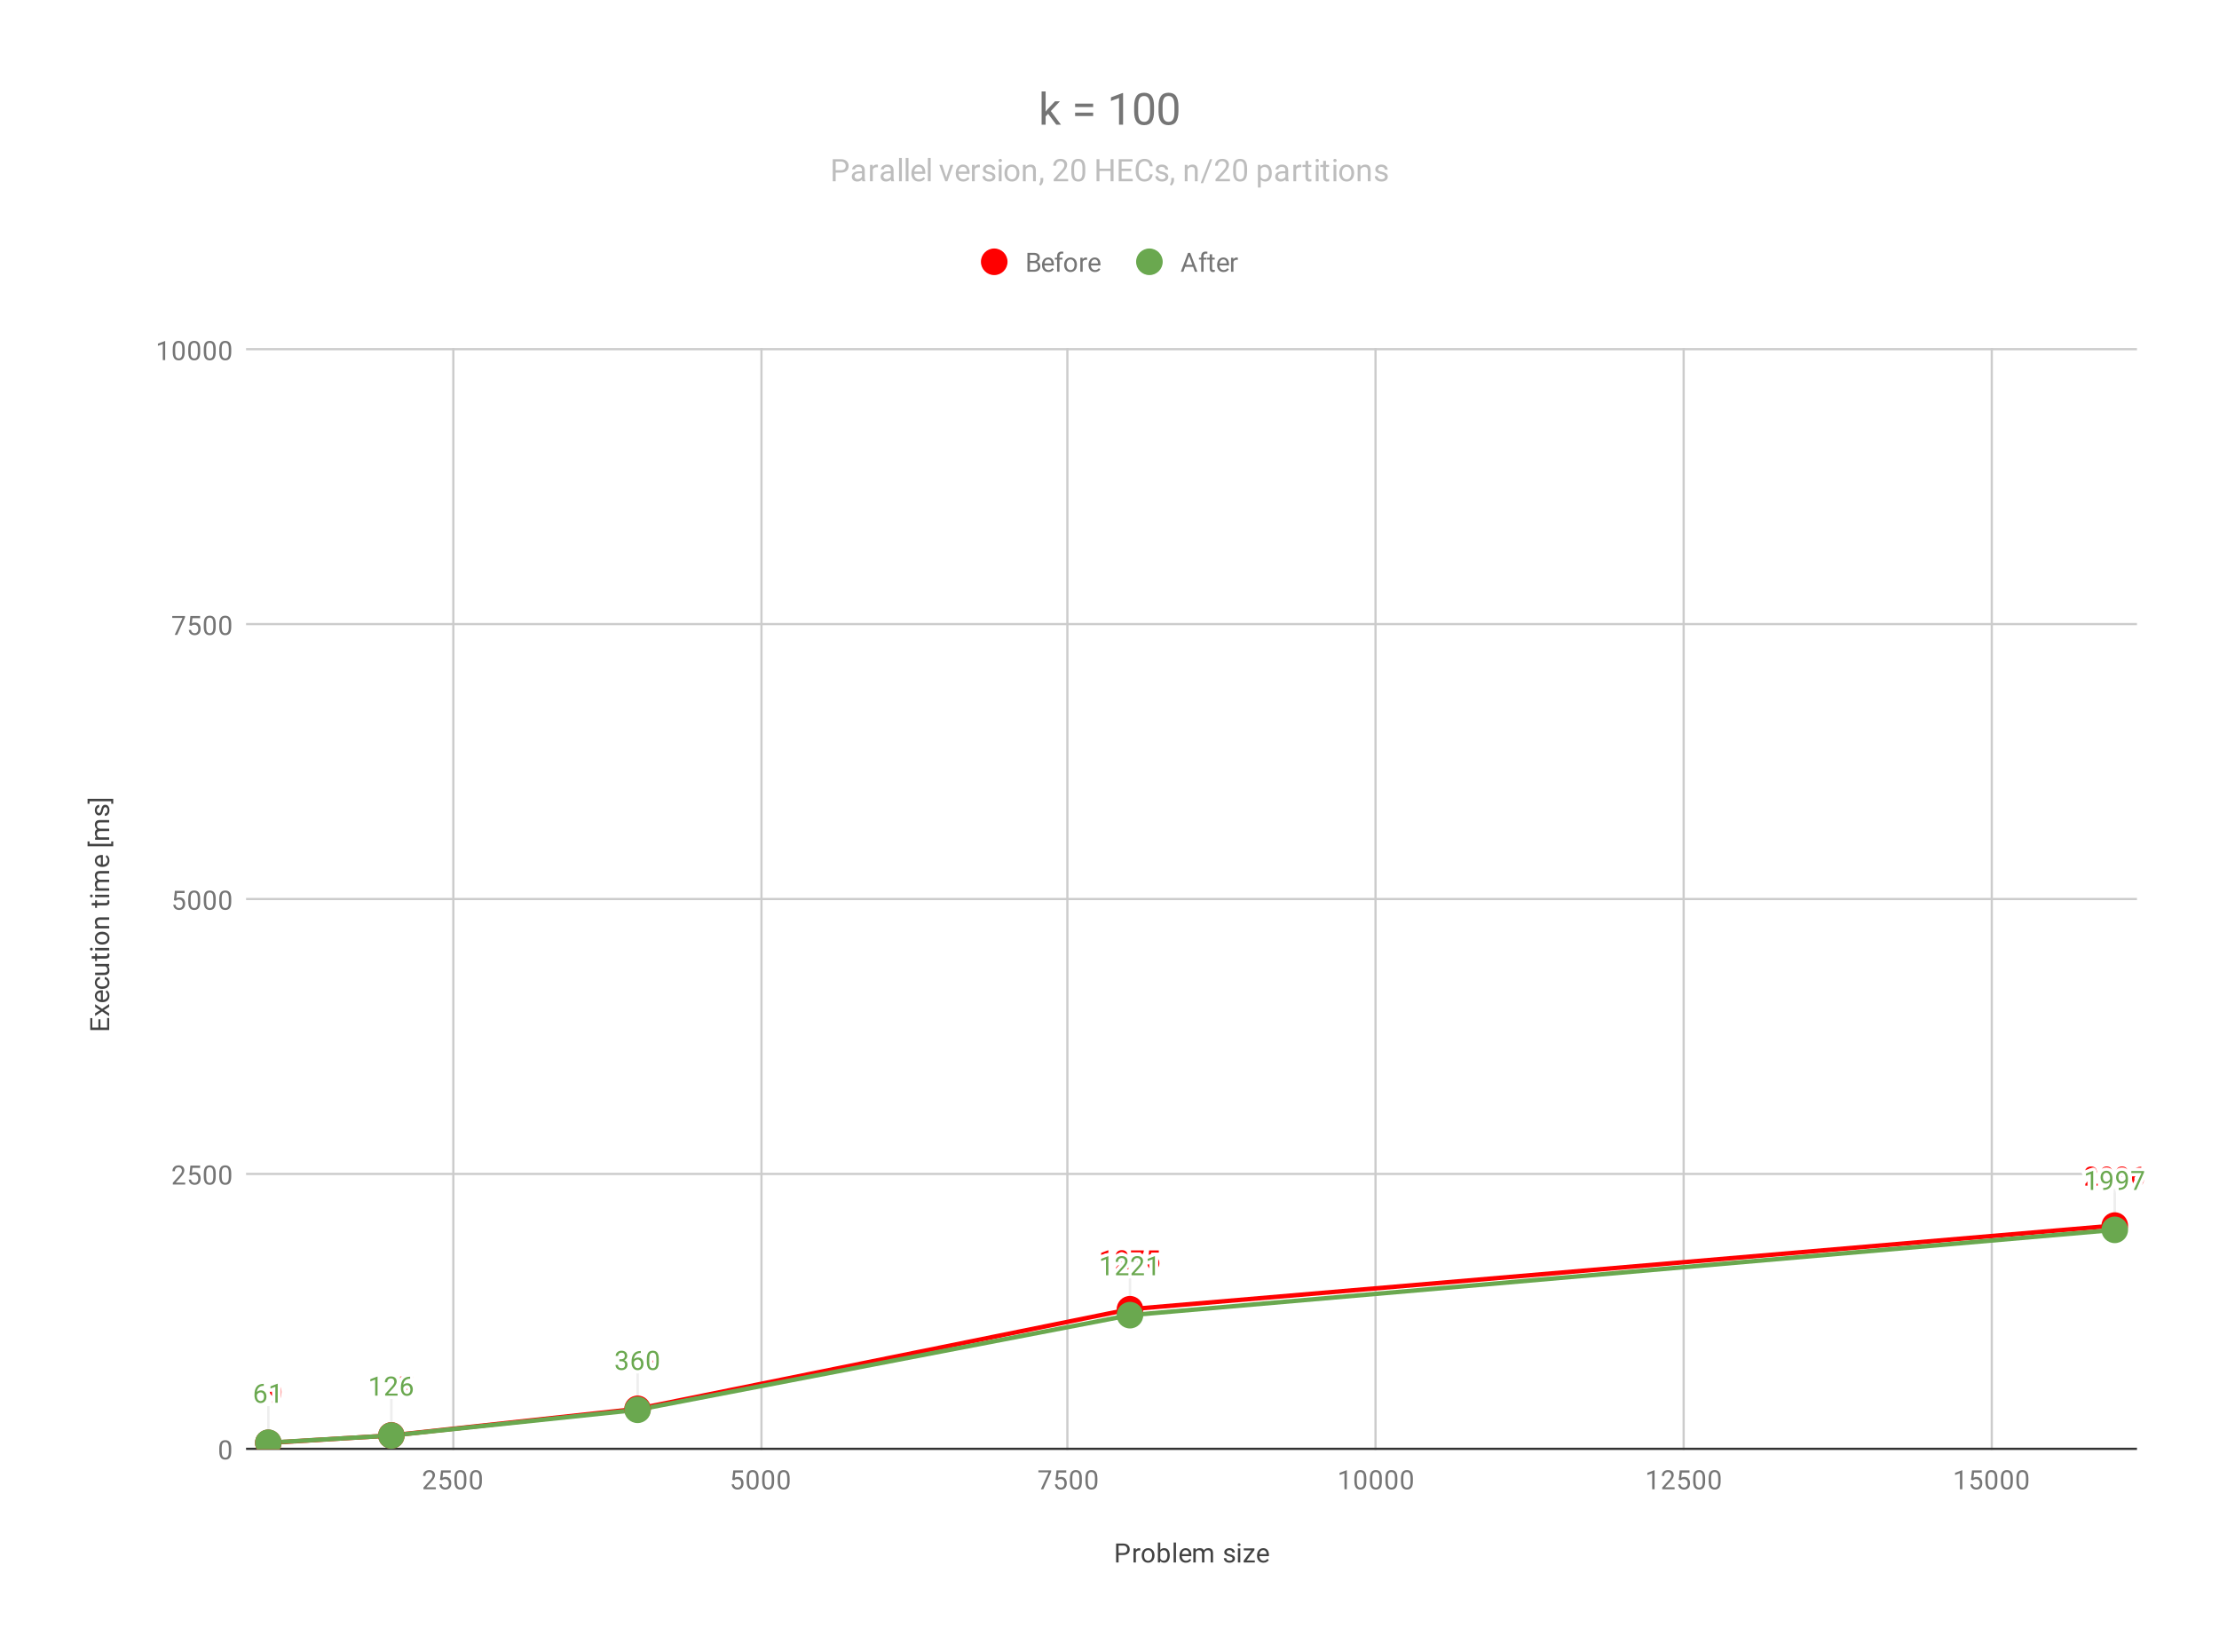 <svg version="1.1" viewBox="0.0 0.0 1001.0 745.0" fill="none" stroke="none" stroke-linecap="square" stroke-miterlimit="10" width="1001" height="745" xmlns:xlink="http://www.w3.org/1999/xlink" xmlns="http://www.w3.org/2000/svg"><path fill="#ffffff" d="M0 0L1001.0 0L1001.0 745.0L0 745.0L0 0Z" fill-rule="nonzero"/><path stroke="#cccccc" stroke-width="1.0" stroke-linecap="butt" d="M204.5 157.5L204.5 653.5" fill-rule="nonzero"/><path stroke="#cccccc" stroke-width="1.0" stroke-linecap="butt" d="M343.5 157.5L343.5 653.5" fill-rule="nonzero"/><path stroke="#cccccc" stroke-width="1.0" stroke-linecap="butt" d="M481.5 157.5L481.5 653.5" fill-rule="nonzero"/><path stroke="#cccccc" stroke-width="1.0" stroke-linecap="butt" d="M620.5 157.5L620.5 653.5" fill-rule="nonzero"/><path stroke="#cccccc" stroke-width="1.0" stroke-linecap="butt" d="M759.5 157.5L759.5 653.5" fill-rule="nonzero"/><path stroke="#cccccc" stroke-width="1.0" stroke-linecap="butt" d="M898.5 157.5L898.5 653.5" fill-rule="nonzero"/><path stroke="#333333" stroke-width="1.0" stroke-linecap="butt" d="M111.5 653.5L963.5 653.5" fill-rule="nonzero"/><path stroke="#cccccc" stroke-width="1.0" stroke-linecap="butt" d="M111.5 529.5L963.5 529.5" fill-rule="nonzero"/><path stroke="#cccccc" stroke-width="1.0" stroke-linecap="butt" d="M111.5 405.5L963.5 405.5" fill-rule="nonzero"/><path stroke="#cccccc" stroke-width="1.0" stroke-linecap="butt" d="M111.5 281.5L963.5 281.5" fill-rule="nonzero"/><path stroke="#cccccc" stroke-width="1.0" stroke-linecap="butt" d="M111.5 157.5L963.5 157.5" fill-rule="nonzero"/><path stroke="#eeeeee" stroke-width="1.0" stroke-linecap="butt" d="M121.021 634.825L121.021 650.825" fill-rule="nonzero"/><path stroke="#eeeeee" stroke-width="1.0" stroke-linecap="butt" d="M176.551 631.453L176.551 647.453" fill-rule="nonzero"/><path stroke="#eeeeee" stroke-width="1.0" stroke-linecap="butt" d="M287.612 619.454L287.612 635.454" fill-rule="nonzero"/><path stroke="#eeeeee" stroke-width="1.0" stroke-linecap="butt" d="M509.735 574.531L509.735 590.531" fill-rule="nonzero"/><path stroke="#eeeeee" stroke-width="1.0" stroke-linecap="butt" d="M953.979 536.798L953.979 552.798" fill-rule="nonzero"/><path stroke="#eeeeee" stroke-width="1.0" stroke-linecap="butt" d="M121.021 634.725L121.021 650.725" fill-rule="nonzero"/><path stroke="#eeeeee" stroke-width="1.0" stroke-linecap="butt" d="M176.551 631.503L176.551 647.503" fill-rule="nonzero"/><path stroke="#eeeeee" stroke-width="1.0" stroke-linecap="butt" d="M287.612 619.9L287.612 635.9" fill-rule="nonzero"/><path stroke="#eeeeee" stroke-width="1.0" stroke-linecap="butt" d="M509.735 577.209L509.735 593.209" fill-rule="nonzero"/><path stroke="#eeeeee" stroke-width="1.0" stroke-linecap="butt" d="M953.979 538.732L953.979 554.732" fill-rule="nonzero"/><clipPath id="id_0"><path d="M111.25 157.917L963.75 157.917L963.75 653.75L111.25 653.75L111.25 157.917Z" clip-rule="nonzero"/></clipPath><path stroke="#ff0000" stroke-width="2.0" stroke-linecap="butt" clip-path="url(#id_0)" d="M121.021 650.825L176.551 647.453L287.612 635.454L509.735 590.531L953.979 552.798" fill-rule="nonzero"/><path stroke="#6aa84f" stroke-width="2.0" stroke-linecap="butt" clip-path="url(#id_0)" d="M121.021 650.725L176.551 647.503L287.612 635.9L509.735 593.209L953.979 554.732" fill-rule="nonzero"/><path fill="#ff0000" clip-path="url(#id_0)" d="M127.021 650.825C127.021 654.138 124.334 656.825 121.021 656.825C117.707 656.825 115.021 654.138 115.021 650.825C115.021 647.511 117.707 644.825 121.021 644.825C124.334 644.825 127.021 647.511 127.021 650.825Z" fill-rule="nonzero"/><path fill="#ff0000" clip-path="url(#id_0)" d="M182.551 647.453C182.551 650.767 179.865 653.453 176.551 653.453C173.238 653.453 170.551 650.767 170.551 647.453C170.551 644.139 173.238 641.453 176.551 641.453C179.865 641.453 182.551 644.139 182.551 647.453Z" fill-rule="nonzero"/><path fill="#ff0000" clip-path="url(#id_0)" d="M293.612 635.454C293.612 638.767 290.926 641.454 287.612 641.454C284.299 641.454 281.612 638.767 281.612 635.454C281.612 632.14 284.299 629.454 287.612 629.454C290.926 629.454 293.612 632.14 293.612 635.454Z" fill-rule="nonzero"/><path fill="#ff0000" clip-path="url(#id_0)" d="M515.735 590.531C515.735 593.845 513.048 596.531 509.735 596.531C506.421 596.531 503.735 593.845 503.735 590.531C503.735 587.217 506.421 584.531 509.735 584.531C513.048 584.531 515.735 587.217 515.735 590.531Z" fill-rule="nonzero"/><path fill="#ff0000" clip-path="url(#id_0)" d="M959.979 552.798C959.979 556.112 957.293 558.798 953.979 558.798C950.665 558.798 947.979 556.112 947.979 552.798C947.979 549.485 950.665 546.798 953.979 546.798C957.293 546.798 959.979 549.485 959.979 552.798Z" fill-rule="nonzero"/><path fill="#6aa84f" clip-path="url(#id_0)" d="M127.021 650.725C127.021 654.039 124.334 656.725 121.021 656.725C117.707 656.725 115.021 654.039 115.021 650.725C115.021 647.412 117.707 644.725 121.021 644.725C124.334 644.725 127.021 647.412 127.021 650.725Z" fill-rule="nonzero"/><path fill="#6aa84f" clip-path="url(#id_0)" d="M182.551 647.503C182.551 650.816 179.865 653.503 176.551 653.503C173.238 653.503 170.551 650.816 170.551 647.503C170.551 644.189 173.238 641.503 176.551 641.503C179.865 641.503 182.551 644.189 182.551 647.503Z" fill-rule="nonzero"/><path fill="#6aa84f" clip-path="url(#id_0)" d="M293.612 635.9C293.612 639.214 290.926 641.9 287.612 641.9C284.299 641.9 281.612 639.214 281.612 635.9C281.612 632.586 284.299 629.9 287.612 629.9C290.926 629.9 293.612 632.586 293.612 635.9Z" fill-rule="nonzero"/><path fill="#6aa84f" clip-path="url(#id_0)" d="M515.735 593.209C515.735 596.522 513.048 599.209 509.735 599.209C506.421 599.209 503.735 596.522 503.735 593.209C503.735 589.895 506.421 587.209 509.735 587.209C513.048 587.209 515.735 589.895 515.735 593.209Z" fill-rule="nonzero"/><path fill="#6aa84f" clip-path="url(#id_0)" d="M959.979 554.732C959.979 558.046 957.293 560.732 953.979 560.732C950.665 560.732 947.979 558.046 947.979 554.732C947.979 551.418 950.665 548.732 953.979 548.732C957.293 548.732 959.979 551.418 959.979 554.732Z" fill-rule="nonzero"/><path stroke="#ffffff" stroke-width="3.0" stroke-linejoin="round" stroke-linecap="round" d="M115.224 628.543L115.661 624.293L120.036 624.293L120.036 625.293L116.583 625.293L116.318 627.621Q116.958 627.246 117.755 627.246Q118.911 627.246 119.599 628.028Q120.286 628.793 120.286 630.106Q120.286 631.418 119.568 632.184Q118.865 632.95 117.583 632.95Q116.458 632.95 115.74 632.325Q115.021 631.684 114.927 630.575L115.943 630.575Q116.052 631.309 116.474 631.684Q116.896 632.059 117.583 632.059Q118.333 632.059 118.771 631.543Q119.208 631.028 119.208 630.121Q119.208 629.262 118.74 628.746Q118.271 628.231 117.49 628.231Q116.786 628.231 116.38 628.528L116.099 628.762L115.224 628.543ZM125.88 629.075Q125.552 629.481 125.068 629.731Q124.599 629.965 124.036 629.965Q123.302 629.965 122.755 629.606Q122.208 629.246 121.911 628.59Q121.615 627.918 121.615 627.121Q121.615 626.278 121.927 625.59Q122.255 624.903 122.849 624.543Q123.458 624.168 124.255 624.168Q125.521 624.168 126.24 625.121Q126.974 626.075 126.974 627.7L126.974 628.012Q126.974 630.512 125.99 631.653Q125.005 632.793 123.021 632.825L122.802 632.825L122.802 631.918L123.036 631.918Q124.38 631.887 125.099 631.215Q125.818 630.543 125.88 629.075ZM124.208 629.075Q124.755 629.075 125.208 628.746Q125.677 628.403 125.896 627.918L125.896 627.481Q125.896 626.418 125.427 625.746Q124.958 625.075 124.255 625.075Q123.536 625.075 123.099 625.621Q122.677 626.168 122.677 627.075Q122.677 627.95 123.083 628.512Q123.505 629.075 124.208 629.075Z" fill-rule="nonzero"/><path fill="#ff0000" d="M115.224 628.543L115.661 624.293L120.036 624.293L120.036 625.293L116.583 625.293L116.318 627.621Q116.958 627.246 117.755 627.246Q118.911 627.246 119.599 628.028Q120.286 628.793 120.286 630.106Q120.286 631.418 119.568 632.184Q118.865 632.95 117.583 632.95Q116.458 632.95 115.74 632.325Q115.021 631.684 114.927 630.575L115.943 630.575Q116.052 631.309 116.474 631.684Q116.896 632.059 117.583 632.059Q118.333 632.059 118.771 631.543Q119.208 631.028 119.208 630.121Q119.208 629.262 118.74 628.746Q118.271 628.231 117.49 628.231Q116.786 628.231 116.38 628.528L116.099 628.762L115.224 628.543ZM125.88 629.075Q125.552 629.481 125.068 629.731Q124.599 629.965 124.036 629.965Q123.302 629.965 122.755 629.606Q122.208 629.246 121.911 628.59Q121.615 627.918 121.615 627.121Q121.615 626.278 121.927 625.59Q122.255 624.903 122.849 624.543Q123.458 624.168 124.255 624.168Q125.521 624.168 126.24 625.121Q126.974 626.075 126.974 627.7L126.974 628.012Q126.974 630.512 125.99 631.653Q125.005 632.793 123.021 632.825L122.802 632.825L122.802 631.918L123.036 631.918Q124.38 631.887 125.099 631.215Q125.818 630.543 125.88 629.075ZM124.208 629.075Q124.755 629.075 125.208 628.746Q125.677 628.403 125.896 627.918L125.896 627.481Q125.896 626.418 125.427 625.746Q124.958 625.075 124.255 625.075Q123.536 625.075 123.099 625.621Q122.677 626.168 122.677 627.075Q122.677 627.95 123.083 628.512Q123.505 629.075 124.208 629.075Z" fill-rule="nonzero"/><path stroke="#ffffff" stroke-width="3.0" stroke-linejoin="round" stroke-linecap="round" d="M170.317 629.453L169.239 629.453L169.239 622.234L167.051 623.031L167.051 622.047L170.161 620.875L170.317 620.875L170.317 629.453ZM179.348 629.453L173.754 629.453L173.754 628.672L176.708 625.39Q177.364 624.64 177.614 624.187Q177.864 623.719 177.864 623.219Q177.864 622.547 177.458 622.125Q177.067 621.687 176.379 621.687Q175.583 621.687 175.129 622.156Q174.676 622.609 174.676 623.437L173.598 623.437Q173.598 622.25 174.348 621.531Q175.114 620.797 176.379 620.797Q177.583 620.797 178.27 621.422Q178.958 622.047 178.958 623.094Q178.958 624.344 177.348 626.094L175.067 628.562L179.348 628.562L179.348 629.453ZM186.27 621.531L182.739 629.453L181.598 629.453L185.114 621.812L180.504 621.812L180.504 620.922L186.27 620.922L186.27 621.531Z" fill-rule="nonzero"/><path fill="#ff0000" d="M170.317 629.453L169.239 629.453L169.239 622.234L167.051 623.031L167.051 622.047L170.161 620.875L170.317 620.875L170.317 629.453ZM179.348 629.453L173.754 629.453L173.754 628.672L176.708 625.39Q177.364 624.64 177.614 624.187Q177.864 623.719 177.864 623.219Q177.864 622.547 177.458 622.125Q177.067 621.687 176.379 621.687Q175.583 621.687 175.129 622.156Q174.676 622.609 174.676 623.437L173.598 623.437Q173.598 622.25 174.348 621.531Q175.114 620.797 176.379 620.797Q177.583 620.797 178.27 621.422Q178.958 622.047 178.958 623.094Q178.958 624.344 177.348 626.094L175.067 628.562L179.348 628.562L179.348 629.453ZM186.27 621.531L182.739 629.453L181.598 629.453L185.114 621.812L180.504 621.812L180.504 620.922L186.27 620.922L186.27 621.531Z" fill-rule="nonzero"/><path stroke="#ffffff" stroke-width="3.0" stroke-linejoin="round" stroke-linecap="round" d="M279.394 612.657L280.206 612.657Q280.987 612.641 281.425 612.251Q281.862 611.86 281.862 611.188Q281.862 609.688 280.362 609.688Q279.659 609.688 279.237 610.094Q278.831 610.501 278.831 611.157L277.737 611.157Q277.737 610.141 278.472 609.469Q279.222 608.798 280.362 608.798Q281.566 608.798 282.253 609.438Q282.941 610.079 282.941 611.219Q282.941 611.782 282.581 612.298Q282.222 612.813 281.597 613.079Q282.3 613.298 282.675 613.813Q283.066 614.329 283.066 615.079Q283.066 616.219 282.316 616.907Q281.566 617.579 280.362 617.579Q279.175 617.579 278.409 616.923Q277.659 616.266 277.659 615.204L278.753 615.204Q278.753 615.876 279.191 616.282Q279.628 616.688 280.378 616.688Q281.159 616.688 281.566 616.282Q281.987 615.86 281.987 615.094Q281.987 614.36 281.534 613.969Q281.081 613.563 280.206 613.548L279.394 613.548L279.394 612.657ZM289.081 608.923L289.081 609.829L288.878 609.829Q287.612 609.86 286.862 610.594Q286.112 611.313 285.987 612.626Q286.675 611.86 287.831 611.86Q288.941 611.86 289.612 612.641Q290.284 613.423 290.284 614.673Q290.284 615.985 289.566 616.782Q288.847 617.579 287.628 617.579Q286.409 617.579 285.644 616.641Q284.894 615.688 284.894 614.204L284.894 613.798Q284.894 611.438 285.894 610.188Q286.894 608.938 288.878 608.923L289.081 608.923ZM287.659 612.766Q287.097 612.766 286.628 613.094Q286.159 613.423 285.972 613.938L285.972 614.329Q285.972 615.391 286.441 616.032Q286.925 616.673 287.628 616.673Q288.362 616.673 288.784 616.141Q289.206 615.594 289.206 614.719Q289.206 613.844 288.784 613.313Q288.362 612.766 287.659 612.766ZM295.972 613.704Q295.644 614.11 295.159 614.36Q294.691 614.594 294.128 614.594Q293.394 614.594 292.847 614.235Q292.3 613.876 292.003 613.219Q291.706 612.548 291.706 611.751Q291.706 610.907 292.019 610.219Q292.347 609.532 292.941 609.173Q293.55 608.798 294.347 608.798Q295.612 608.798 296.331 609.751Q297.066 610.704 297.066 612.329L297.066 612.641Q297.066 615.141 296.081 616.282Q295.097 617.423 293.112 617.454L292.894 617.454L292.894 616.548L293.128 616.548Q294.472 616.516 295.191 615.844Q295.909 615.173 295.972 613.704ZM294.3 613.704Q294.847 613.704 295.3 613.376Q295.769 613.032 295.987 612.548L295.987 612.11Q295.987 611.048 295.519 610.376Q295.05 609.704 294.347 609.704Q293.628 609.704 293.191 610.251Q292.769 610.798 292.769 611.704Q292.769 612.579 293.175 613.141Q293.597 613.704 294.3 613.704Z" fill-rule="nonzero"/><path fill="#ff0000" d="M279.394 612.657L280.206 612.657Q280.987 612.641 281.425 612.251Q281.862 611.86 281.862 611.188Q281.862 609.688 280.362 609.688Q279.659 609.688 279.237 610.094Q278.831 610.501 278.831 611.157L277.737 611.157Q277.737 610.141 278.472 609.469Q279.222 608.798 280.362 608.798Q281.566 608.798 282.253 609.438Q282.941 610.079 282.941 611.219Q282.941 611.782 282.581 612.298Q282.222 612.813 281.597 613.079Q282.3 613.298 282.675 613.813Q283.066 614.329 283.066 615.079Q283.066 616.219 282.316 616.907Q281.566 617.579 280.362 617.579Q279.175 617.579 278.409 616.923Q277.659 616.266 277.659 615.204L278.753 615.204Q278.753 615.876 279.191 616.282Q279.628 616.688 280.378 616.688Q281.159 616.688 281.566 616.282Q281.987 615.86 281.987 615.094Q281.987 614.36 281.534 613.969Q281.081 613.563 280.206 613.548L279.394 613.548L279.394 612.657ZM289.081 608.923L289.081 609.829L288.878 609.829Q287.612 609.86 286.862 610.594Q286.112 611.313 285.987 612.626Q286.675 611.86 287.831 611.86Q288.941 611.86 289.612 612.641Q290.284 613.423 290.284 614.673Q290.284 615.985 289.566 616.782Q288.847 617.579 287.628 617.579Q286.409 617.579 285.644 616.641Q284.894 615.688 284.894 614.204L284.894 613.798Q284.894 611.438 285.894 610.188Q286.894 608.938 288.878 608.923L289.081 608.923ZM287.659 612.766Q287.097 612.766 286.628 613.094Q286.159 613.423 285.972 613.938L285.972 614.329Q285.972 615.391 286.441 616.032Q286.925 616.673 287.628 616.673Q288.362 616.673 288.784 616.141Q289.206 615.594 289.206 614.719Q289.206 613.844 288.784 613.313Q288.362 612.766 287.659 612.766ZM295.972 613.704Q295.644 614.11 295.159 614.36Q294.691 614.594 294.128 614.594Q293.394 614.594 292.847 614.235Q292.3 613.876 292.003 613.219Q291.706 612.548 291.706 611.751Q291.706 610.907 292.019 610.219Q292.347 609.532 292.941 609.173Q293.55 608.798 294.347 608.798Q295.612 608.798 296.331 609.751Q297.066 610.704 297.066 612.329L297.066 612.641Q297.066 615.141 296.081 616.282Q295.097 617.423 293.112 617.454L292.894 617.454L292.894 616.548L293.128 616.548Q294.472 616.516 295.191 615.844Q295.909 615.173 295.972 613.704ZM294.3 613.704Q294.847 613.704 295.3 613.376Q295.769 613.032 295.987 612.548L295.987 612.11Q295.987 611.048 295.519 610.376Q295.05 609.704 294.347 609.704Q293.628 609.704 293.191 610.251Q292.769 610.798 292.769 611.704Q292.769 612.579 293.175 613.141Q293.597 613.704 294.3 613.704Z" fill-rule="nonzero"/><path stroke="#ffffff" stroke-width="3.0" stroke-linejoin="round" stroke-linecap="round" d="M500 572.531L498.922 572.531L498.922 565.312L496.735 566.109L496.735 565.125L499.844 563.953L500 563.953L500 572.531ZM509.032 572.531L503.438 572.531L503.438 571.75L506.391 568.469Q507.047 567.719 507.297 567.266Q507.547 566.797 507.547 566.297Q507.547 565.625 507.141 565.203Q506.75 564.766 506.063 564.766Q505.266 564.766 504.813 565.234Q504.36 565.688 504.36 566.516L503.282 566.516Q503.282 565.328 504.032 564.609Q504.797 563.875 506.063 563.875Q507.266 563.875 507.953 564.5Q508.641 565.125 508.641 566.172Q508.641 567.422 507.032 569.172L504.75 571.641L509.032 571.641L509.032 572.531ZM515.953 564.609L512.422 572.531L511.282 572.531L514.797 564.891L510.188 564.891L510.188 564.0L515.953 564.0L515.953 564.609ZM517.938 568.25L518.375 564.0L522.75 564.0L522.75 565.0L519.297 565.0L519.032 567.328Q519.672 566.953 520.469 566.953Q521.625 566.953 522.313 567.734Q523 568.5 523 569.812Q523 571.125 522.282 571.891Q521.578 572.656 520.297 572.656Q519.172 572.656 518.453 572.031Q517.735 571.391 517.641 570.281L518.657 570.281Q518.766 571.016 519.188 571.391Q519.61 571.766 520.297 571.766Q521.047 571.766 521.485 571.25Q521.922 570.734 521.922 569.828Q521.922 568.969 521.453 568.453Q520.985 567.938 520.203 567.938Q519.5 567.938 519.094 568.234L518.813 568.469L517.938 568.25Z" fill-rule="nonzero"/><path fill="#ff0000" d="M500 572.531L498.922 572.531L498.922 565.312L496.735 566.109L496.735 565.125L499.844 563.953L500 563.953L500 572.531ZM509.032 572.531L503.438 572.531L503.438 571.75L506.391 568.469Q507.047 567.719 507.297 567.266Q507.547 566.797 507.547 566.297Q507.547 565.625 507.141 565.203Q506.75 564.766 506.063 564.766Q505.266 564.766 504.813 565.234Q504.36 565.688 504.36 566.516L503.282 566.516Q503.282 565.328 504.032 564.609Q504.797 563.875 506.063 563.875Q507.266 563.875 507.953 564.5Q508.641 565.125 508.641 566.172Q508.641 567.422 507.032 569.172L504.75 571.641L509.032 571.641L509.032 572.531ZM515.953 564.609L512.422 572.531L511.282 572.531L514.797 564.891L510.188 564.891L510.188 564.0L515.953 564.0L515.953 564.609ZM517.938 568.25L518.375 564.0L522.75 564.0L522.75 565.0L519.297 565.0L519.032 567.328Q519.672 566.953 520.469 566.953Q521.625 566.953 522.313 567.734Q523 568.5 523 569.812Q523 571.125 522.282 571.891Q521.578 572.656 520.297 572.656Q519.172 572.656 518.453 572.031Q517.735 571.391 517.641 570.281L518.657 570.281Q518.766 571.016 519.188 571.391Q519.61 571.766 520.297 571.766Q521.047 571.766 521.485 571.25Q521.922 570.734 521.922 569.828Q521.922 568.969 521.453 568.453Q520.985 567.938 520.203 567.938Q519.5 567.938 519.094 568.234L518.813 568.469L517.938 568.25Z" fill-rule="nonzero"/><path stroke="#ffffff" stroke-width="3.0" stroke-linejoin="round" stroke-linecap="round" d="M946.276 534.798L940.682 534.798L940.682 534.017L943.635 530.736Q944.292 529.986 944.542 529.533Q944.792 529.064 944.792 528.564Q944.792 527.892 944.385 527.47Q943.995 527.033 943.307 527.033Q942.51 527.033 942.057 527.501Q941.604 527.955 941.604 528.783L940.526 528.783Q940.526 527.595 941.276 526.876Q942.042 526.142 943.307 526.142Q944.51 526.142 945.198 526.767Q945.885 527.392 945.885 528.439Q945.885 529.689 944.276 531.439L941.995 533.908L946.276 533.908L946.276 534.798ZM953.042 531.158Q953.042 533.064 952.385 534.001Q951.745 534.923 950.354 534.923Q948.995 534.923 948.339 534.017Q947.682 533.111 947.651 531.298L947.651 529.861Q947.651 527.97 948.292 527.064Q948.948 526.142 950.339 526.142Q951.714 526.142 952.37 527.033Q953.026 527.908 953.042 529.751L953.042 531.158ZM951.948 529.673Q951.948 528.298 951.557 527.673Q951.182 527.033 950.339 527.033Q949.51 527.033 949.12 527.673Q948.745 528.298 948.745 529.595L948.745 531.33Q948.745 532.705 949.135 533.376Q949.542 534.033 950.354 534.033Q951.151 534.033 951.542 533.408Q951.932 532.783 951.948 531.455L951.948 529.673ZM956.26 530.001L957.073 530.001Q957.854 529.986 958.292 529.595Q958.729 529.205 958.729 528.533Q958.729 527.033 957.229 527.033Q956.526 527.033 956.104 527.439Q955.698 527.845 955.698 528.501L954.604 528.501Q954.604 527.486 955.339 526.814Q956.089 526.142 957.229 526.142Q958.432 526.142 959.12 526.783Q959.807 527.423 959.807 528.564Q959.807 529.126 959.448 529.642Q959.089 530.158 958.464 530.423Q959.167 530.642 959.542 531.158Q959.932 531.673 959.932 532.423Q959.932 533.564 959.182 534.251Q958.432 534.923 957.229 534.923Q956.042 534.923 955.276 534.267Q954.526 533.611 954.526 532.548L955.62 532.548Q955.62 533.22 956.057 533.626Q956.495 534.033 957.245 534.033Q958.026 534.033 958.432 533.626Q958.854 533.205 958.854 532.439Q958.854 531.705 958.401 531.314Q957.948 530.908 957.073 530.892L956.26 530.892L956.26 530.001ZM965.948 526.267L965.948 527.173L965.745 527.173Q964.479 527.205 963.729 527.939Q962.979 528.658 962.854 529.97Q963.542 529.205 964.698 529.205Q965.807 529.205 966.479 529.986Q967.151 530.767 967.151 532.017Q967.151 533.33 966.432 534.126Q965.714 534.923 964.495 534.923Q963.276 534.923 962.51 533.986Q961.76 533.033 961.76 531.548L961.76 531.142Q961.76 528.783 962.76 527.533Q963.76 526.283 965.745 526.267L965.948 526.267ZM964.526 530.111Q963.964 530.111 963.495 530.439Q963.026 530.767 962.839 531.283L962.839 531.673Q962.839 532.736 963.307 533.376Q963.792 534.017 964.495 534.017Q965.229 534.017 965.651 533.486Q966.073 532.939 966.073 532.064Q966.073 531.189 965.651 530.658Q965.229 530.111 964.526 530.111Z" fill-rule="nonzero"/><path fill="#ff0000" d="M946.276 534.798L940.682 534.798L940.682 534.017L943.635 530.736Q944.292 529.986 944.542 529.533Q944.792 529.064 944.792 528.564Q944.792 527.892 944.385 527.47Q943.995 527.033 943.307 527.033Q942.51 527.033 942.057 527.501Q941.604 527.955 941.604 528.783L940.526 528.783Q940.526 527.595 941.276 526.876Q942.042 526.142 943.307 526.142Q944.51 526.142 945.198 526.767Q945.885 527.392 945.885 528.439Q945.885 529.689 944.276 531.439L941.995 533.908L946.276 533.908L946.276 534.798ZM953.042 531.158Q953.042 533.064 952.385 534.001Q951.745 534.923 950.354 534.923Q948.995 534.923 948.339 534.017Q947.682 533.111 947.651 531.298L947.651 529.861Q947.651 527.97 948.292 527.064Q948.948 526.142 950.339 526.142Q951.714 526.142 952.37 527.033Q953.026 527.908 953.042 529.751L953.042 531.158ZM951.948 529.673Q951.948 528.298 951.557 527.673Q951.182 527.033 950.339 527.033Q949.51 527.033 949.12 527.673Q948.745 528.298 948.745 529.595L948.745 531.33Q948.745 532.705 949.135 533.376Q949.542 534.033 950.354 534.033Q951.151 534.033 951.542 533.408Q951.932 532.783 951.948 531.455L951.948 529.673ZM956.26 530.001L957.073 530.001Q957.854 529.986 958.292 529.595Q958.729 529.205 958.729 528.533Q958.729 527.033 957.229 527.033Q956.526 527.033 956.104 527.439Q955.698 527.845 955.698 528.501L954.604 528.501Q954.604 527.486 955.339 526.814Q956.089 526.142 957.229 526.142Q958.432 526.142 959.12 526.783Q959.807 527.423 959.807 528.564Q959.807 529.126 959.448 529.642Q959.089 530.158 958.464 530.423Q959.167 530.642 959.542 531.158Q959.932 531.673 959.932 532.423Q959.932 533.564 959.182 534.251Q958.432 534.923 957.229 534.923Q956.042 534.923 955.276 534.267Q954.526 533.611 954.526 532.548L955.62 532.548Q955.62 533.22 956.057 533.626Q956.495 534.033 957.245 534.033Q958.026 534.033 958.432 533.626Q958.854 533.205 958.854 532.439Q958.854 531.705 958.401 531.314Q957.948 530.908 957.073 530.892L956.26 530.892L956.26 530.001ZM965.948 526.267L965.948 527.173L965.745 527.173Q964.479 527.205 963.729 527.939Q962.979 528.658 962.854 529.97Q963.542 529.205 964.698 529.205Q965.807 529.205 966.479 529.986Q967.151 530.767 967.151 532.017Q967.151 533.33 966.432 534.126Q965.714 534.923 964.495 534.923Q963.276 534.923 962.51 533.986Q961.76 533.033 961.76 531.548L961.76 531.142Q961.76 528.783 962.76 527.533Q963.76 526.283 965.745 526.267L965.948 526.267ZM964.526 530.111Q963.964 530.111 963.495 530.439Q963.026 530.767 962.839 531.283L962.839 531.673Q962.839 532.736 963.307 533.376Q963.792 534.017 964.495 534.017Q965.229 534.017 965.651 533.486Q966.073 532.939 966.073 532.064Q966.073 531.189 965.651 530.658Q965.229 530.111 964.526 530.111Z" fill-rule="nonzero"/><path stroke="#ffffff" stroke-width="3.0" stroke-linejoin="round" stroke-linecap="round" d="M118.99 624.194L118.99 625.1L118.786 625.1Q117.521 625.132 116.771 625.866Q116.021 626.585 115.896 627.897Q116.583 627.132 117.74 627.132Q118.849 627.132 119.521 627.913Q120.193 628.694 120.193 629.944Q120.193 631.257 119.474 632.053Q118.755 632.85 117.536 632.85Q116.318 632.85 115.552 631.913Q114.802 630.96 114.802 629.475L114.802 629.069Q114.802 626.71 115.802 625.46Q116.802 624.21 118.786 624.194L118.99 624.194ZM117.568 628.038Q117.005 628.038 116.536 628.366Q116.068 628.694 115.88 629.21L115.88 629.6Q115.88 630.663 116.349 631.303Q116.833 631.944 117.536 631.944Q118.271 631.944 118.693 631.413Q119.115 630.866 119.115 629.991Q119.115 629.116 118.693 628.585Q118.271 628.038 117.568 628.038ZM125.286 632.725L124.208 632.725L124.208 625.507L122.021 626.303L122.021 625.319L125.13 624.147L125.286 624.147L125.286 632.725Z" fill-rule="nonzero"/><path fill="#6aa84f" d="M118.99 624.194L118.99 625.1L118.786 625.1Q117.521 625.132 116.771 625.866Q116.021 626.585 115.896 627.897Q116.583 627.132 117.74 627.132Q118.849 627.132 119.521 627.913Q120.193 628.694 120.193 629.944Q120.193 631.257 119.474 632.053Q118.755 632.85 117.536 632.85Q116.318 632.85 115.552 631.913Q114.802 630.96 114.802 629.475L114.802 629.069Q114.802 626.71 115.802 625.46Q116.802 624.21 118.786 624.194L118.99 624.194ZM117.568 628.038Q117.005 628.038 116.536 628.366Q116.068 628.694 115.88 629.21L115.88 629.6Q115.88 630.663 116.349 631.303Q116.833 631.944 117.536 631.944Q118.271 631.944 118.693 631.413Q119.115 630.866 119.115 629.991Q119.115 629.116 118.693 628.585Q118.271 628.038 117.568 628.038ZM125.286 632.725L124.208 632.725L124.208 625.507L122.021 626.303L122.021 625.319L125.13 624.147L125.286 624.147L125.286 632.725Z" fill-rule="nonzero"/><path stroke="#ffffff" stroke-width="3.0" stroke-linejoin="round" stroke-linecap="round" d="M170.317 629.503L169.239 629.503L169.239 622.284L167.051 623.081L167.051 622.096L170.161 620.924L170.317 620.924L170.317 629.503ZM179.348 629.503L173.754 629.503L173.754 628.721L176.708 625.44Q177.364 624.69 177.614 624.237Q177.864 623.768 177.864 623.268Q177.864 622.596 177.458 622.174Q177.067 621.737 176.379 621.737Q175.583 621.737 175.129 622.206Q174.676 622.659 174.676 623.487L173.598 623.487Q173.598 622.299 174.348 621.581Q175.114 620.846 176.379 620.846Q177.583 620.846 178.27 621.471Q178.958 622.096 178.958 623.143Q178.958 624.393 177.348 626.143L175.067 628.612L179.348 628.612L179.348 629.503ZM185.02 620.971L185.02 621.878L184.817 621.878Q183.551 621.909 182.801 622.643Q182.051 623.362 181.926 624.674Q182.614 623.909 183.77 623.909Q184.879 623.909 185.551 624.69Q186.223 625.471 186.223 626.721Q186.223 628.034 185.504 628.831Q184.786 629.628 183.567 629.628Q182.348 629.628 181.583 628.69Q180.833 627.737 180.833 626.253L180.833 625.846Q180.833 623.487 181.833 622.237Q182.833 620.987 184.817 620.971L185.02 620.971ZM183.598 624.815Q183.036 624.815 182.567 625.143Q182.098 625.471 181.911 625.987L181.911 626.378Q181.911 627.44 182.379 628.081Q182.864 628.721 183.567 628.721Q184.301 628.721 184.723 628.19Q185.145 627.643 185.145 626.768Q185.145 625.893 184.723 625.362Q184.301 624.815 183.598 624.815Z" fill-rule="nonzero"/><path fill="#6aa84f" d="M170.317 629.503L169.239 629.503L169.239 622.284L167.051 623.081L167.051 622.096L170.161 620.924L170.317 620.924L170.317 629.503ZM179.348 629.503L173.754 629.503L173.754 628.721L176.708 625.44Q177.364 624.69 177.614 624.237Q177.864 623.768 177.864 623.268Q177.864 622.596 177.458 622.174Q177.067 621.737 176.379 621.737Q175.583 621.737 175.129 622.206Q174.676 622.659 174.676 623.487L173.598 623.487Q173.598 622.299 174.348 621.581Q175.114 620.846 176.379 620.846Q177.583 620.846 178.27 621.471Q178.958 622.096 178.958 623.143Q178.958 624.393 177.348 626.143L175.067 628.612L179.348 628.612L179.348 629.503ZM185.02 620.971L185.02 621.878L184.817 621.878Q183.551 621.909 182.801 622.643Q182.051 623.362 181.926 624.674Q182.614 623.909 183.77 623.909Q184.879 623.909 185.551 624.69Q186.223 625.471 186.223 626.721Q186.223 628.034 185.504 628.831Q184.786 629.628 183.567 629.628Q182.348 629.628 181.583 628.69Q180.833 627.737 180.833 626.253L180.833 625.846Q180.833 623.487 181.833 622.237Q182.833 620.987 184.817 620.971L185.02 620.971ZM183.598 624.815Q183.036 624.815 182.567 625.143Q182.098 625.471 181.911 625.987L181.911 626.378Q181.911 627.44 182.379 628.081Q182.864 628.721 183.567 628.721Q184.301 628.721 184.723 628.19Q185.145 627.643 185.145 626.768Q185.145 625.893 184.723 625.362Q184.301 624.815 183.598 624.815Z" fill-rule="nonzero"/><path stroke="#ffffff" stroke-width="3.0" stroke-linejoin="round" stroke-linecap="round" d="M279.394 613.103L280.206 613.103Q280.987 613.087 281.425 612.697Q281.862 612.306 281.862 611.634Q281.862 610.134 280.362 610.134Q279.659 610.134 279.237 610.541Q278.831 610.947 278.831 611.603L277.737 611.603Q277.737 610.587 278.472 609.916Q279.222 609.244 280.362 609.244Q281.566 609.244 282.253 609.884Q282.941 610.525 282.941 611.666Q282.941 612.228 282.581 612.744Q282.222 613.259 281.597 613.525Q282.3 613.744 282.675 614.259Q283.066 614.775 283.066 615.525Q283.066 616.666 282.316 617.353Q281.566 618.025 280.362 618.025Q279.175 618.025 278.409 617.369Q277.659 616.712 277.659 615.65L278.753 615.65Q278.753 616.322 279.191 616.728Q279.628 617.134 280.378 617.134Q281.159 617.134 281.566 616.728Q281.987 616.306 281.987 615.541Q281.987 614.806 281.534 614.416Q281.081 614.009 280.206 613.994L279.394 613.994L279.394 613.103ZM289.081 609.369L289.081 610.275L288.878 610.275Q287.612 610.306 286.862 611.041Q286.112 611.759 285.987 613.072Q286.675 612.306 287.831 612.306Q288.941 612.306 289.612 613.087Q290.284 613.869 290.284 615.119Q290.284 616.431 289.566 617.228Q288.847 618.025 287.628 618.025Q286.409 618.025 285.644 617.087Q284.894 616.134 284.894 614.65L284.894 614.244Q284.894 611.884 285.894 610.634Q286.894 609.384 288.878 609.369L289.081 609.369ZM287.659 613.212Q287.097 613.212 286.628 613.541Q286.159 613.869 285.972 614.384L285.972 614.775Q285.972 615.837 286.441 616.478Q286.925 617.119 287.628 617.119Q288.362 617.119 288.784 616.587Q289.206 616.041 289.206 615.166Q289.206 614.291 288.784 613.759Q288.362 613.212 287.659 613.212ZM297.175 614.259Q297.175 616.166 296.519 617.103Q295.878 618.025 294.487 618.025Q293.128 618.025 292.472 617.119Q291.816 616.212 291.784 614.4L291.784 612.962Q291.784 611.072 292.425 610.166Q293.081 609.244 294.472 609.244Q295.847 609.244 296.503 610.134Q297.159 611.009 297.175 612.853L297.175 614.259ZM296.081 612.775Q296.081 611.4 295.691 610.775Q295.316 610.134 294.472 610.134Q293.644 610.134 293.253 610.775Q292.878 611.4 292.878 612.697L292.878 614.431Q292.878 615.806 293.269 616.478Q293.675 617.134 294.487 617.134Q295.284 617.134 295.675 616.509Q296.066 615.884 296.081 614.556L296.081 612.775Z" fill-rule="nonzero"/><path fill="#6aa84f" d="M279.394 613.103L280.206 613.103Q280.987 613.087 281.425 612.697Q281.862 612.306 281.862 611.634Q281.862 610.134 280.362 610.134Q279.659 610.134 279.237 610.541Q278.831 610.947 278.831 611.603L277.737 611.603Q277.737 610.587 278.472 609.916Q279.222 609.244 280.362 609.244Q281.566 609.244 282.253 609.884Q282.941 610.525 282.941 611.666Q282.941 612.228 282.581 612.744Q282.222 613.259 281.597 613.525Q282.3 613.744 282.675 614.259Q283.066 614.775 283.066 615.525Q283.066 616.666 282.316 617.353Q281.566 618.025 280.362 618.025Q279.175 618.025 278.409 617.369Q277.659 616.712 277.659 615.65L278.753 615.65Q278.753 616.322 279.191 616.728Q279.628 617.134 280.378 617.134Q281.159 617.134 281.566 616.728Q281.987 616.306 281.987 615.541Q281.987 614.806 281.534 614.416Q281.081 614.009 280.206 613.994L279.394 613.994L279.394 613.103ZM289.081 609.369L289.081 610.275L288.878 610.275Q287.612 610.306 286.862 611.041Q286.112 611.759 285.987 613.072Q286.675 612.306 287.831 612.306Q288.941 612.306 289.612 613.087Q290.284 613.869 290.284 615.119Q290.284 616.431 289.566 617.228Q288.847 618.025 287.628 618.025Q286.409 618.025 285.644 617.087Q284.894 616.134 284.894 614.65L284.894 614.244Q284.894 611.884 285.894 610.634Q286.894 609.384 288.878 609.369L289.081 609.369ZM287.659 613.212Q287.097 613.212 286.628 613.541Q286.159 613.869 285.972 614.384L285.972 614.775Q285.972 615.837 286.441 616.478Q286.925 617.119 287.628 617.119Q288.362 617.119 288.784 616.587Q289.206 616.041 289.206 615.166Q289.206 614.291 288.784 613.759Q288.362 613.212 287.659 613.212ZM297.175 614.259Q297.175 616.166 296.519 617.103Q295.878 618.025 294.487 618.025Q293.128 618.025 292.472 617.119Q291.816 616.212 291.784 614.4L291.784 612.962Q291.784 611.072 292.425 610.166Q293.081 609.244 294.472 609.244Q295.847 609.244 296.503 610.134Q297.159 611.009 297.175 612.853L297.175 614.259ZM296.081 612.775Q296.081 611.4 295.691 610.775Q295.316 610.134 294.472 610.134Q293.644 610.134 293.253 610.775Q292.878 611.4 292.878 612.697L292.878 614.431Q292.878 615.806 293.269 616.478Q293.675 617.134 294.487 617.134Q295.284 617.134 295.675 616.509Q296.066 615.884 296.081 614.556L296.081 612.775Z" fill-rule="nonzero"/><path stroke="#ffffff" stroke-width="3.0" stroke-linejoin="round" stroke-linecap="round" d="M500 575.209L498.922 575.209L498.922 567.99L496.735 568.787L496.735 567.803L499.844 566.631L500 566.631L500 575.209ZM509.032 575.209L503.438 575.209L503.438 574.428L506.391 571.146Q507.047 570.396 507.297 569.943Q507.547 569.474 507.547 568.974Q507.547 568.303 507.141 567.881Q506.75 567.443 506.063 567.443Q505.266 567.443 504.813 567.912Q504.36 568.365 504.36 569.193L503.282 569.193Q503.282 568.006 504.032 567.287Q504.797 566.553 506.063 566.553Q507.266 566.553 507.953 567.178Q508.641 567.803 508.641 568.849Q508.641 570.099 507.032 571.849L504.75 574.318L509.032 574.318L509.032 575.209ZM516.032 575.209L510.438 575.209L510.438 574.428L513.391 571.146Q514.047 570.396 514.297 569.943Q514.547 569.474 514.547 568.974Q514.547 568.303 514.141 567.881Q513.75 567.443 513.063 567.443Q512.266 567.443 511.813 567.912Q511.36 568.365 511.36 569.193L510.282 569.193Q510.282 568.006 511.032 567.287Q511.797 566.553 513.063 566.553Q514.266 566.553 514.953 567.178Q515.641 567.803 515.641 568.849Q515.641 570.099 514.032 571.849L511.75 574.318L516.032 574.318L516.032 575.209ZM521 575.209L519.922 575.209L519.922 567.99L517.735 568.787L517.735 567.803L520.844 566.631L521 566.631L521 575.209Z" fill-rule="nonzero"/><path fill="#6aa84f" d="M500 575.209L498.922 575.209L498.922 567.99L496.735 568.787L496.735 567.803L499.844 566.631L500 566.631L500 575.209ZM509.032 575.209L503.438 575.209L503.438 574.428L506.391 571.146Q507.047 570.396 507.297 569.943Q507.547 569.474 507.547 568.974Q507.547 568.303 507.141 567.881Q506.75 567.443 506.063 567.443Q505.266 567.443 504.813 567.912Q504.36 568.365 504.36 569.193L503.282 569.193Q503.282 568.006 504.032 567.287Q504.797 566.553 506.063 566.553Q507.266 566.553 507.953 567.178Q508.641 567.803 508.641 568.849Q508.641 570.099 507.032 571.849L504.75 574.318L509.032 574.318L509.032 575.209ZM516.032 575.209L510.438 575.209L510.438 574.428L513.391 571.146Q514.047 570.396 514.297 569.943Q514.547 569.474 514.547 568.974Q514.547 568.303 514.141 567.881Q513.75 567.443 513.063 567.443Q512.266 567.443 511.813 567.912Q511.36 568.365 511.36 569.193L510.282 569.193Q510.282 568.006 511.032 567.287Q511.797 566.553 513.063 566.553Q514.266 566.553 514.953 567.178Q515.641 567.803 515.641 568.849Q515.641 570.099 514.032 571.849L511.75 574.318L516.032 574.318L516.032 575.209ZM521 575.209L519.922 575.209L519.922 567.99L517.735 568.787L517.735 567.803L520.844 566.631L521 566.631L521 575.209Z" fill-rule="nonzero"/><path stroke="#ffffff" stroke-width="3.0" stroke-linejoin="round" stroke-linecap="round" d="M944.245 536.732L943.167 536.732L943.167 529.513L940.979 530.31L940.979 529.326L944.089 528.154L944.245 528.154L944.245 536.732ZM951.839 532.982Q951.51 533.388 951.026 533.638Q950.557 533.873 949.995 533.873Q949.26 533.873 948.714 533.513Q948.167 533.154 947.87 532.498Q947.573 531.826 947.573 531.029Q947.573 530.185 947.885 529.498Q948.214 528.81 948.807 528.451Q949.417 528.076 950.214 528.076Q951.479 528.076 952.198 529.029Q952.932 529.982 952.932 531.607L952.932 531.92Q952.932 534.42 951.948 535.56Q950.964 536.701 948.979 536.732L948.76 536.732L948.76 535.826L948.995 535.826Q950.339 535.795 951.057 535.123Q951.776 534.451 951.839 532.982ZM950.167 532.982Q950.714 532.982 951.167 532.654Q951.635 532.31 951.854 531.826L951.854 531.388Q951.854 530.326 951.385 529.654Q950.917 528.982 950.214 528.982Q949.495 528.982 949.057 529.529Q948.635 530.076 948.635 530.982Q948.635 531.857 949.042 532.42Q949.464 532.982 950.167 532.982ZM958.839 532.982Q958.51 533.388 958.026 533.638Q957.557 533.873 956.995 533.873Q956.26 533.873 955.714 533.513Q955.167 533.154 954.87 532.498Q954.573 531.826 954.573 531.029Q954.573 530.185 954.885 529.498Q955.214 528.81 955.807 528.451Q956.417 528.076 957.214 528.076Q958.479 528.076 959.198 529.029Q959.932 529.982 959.932 531.607L959.932 531.92Q959.932 534.42 958.948 535.56Q957.964 536.701 955.979 536.732L955.76 536.732L955.76 535.826L955.995 535.826Q957.339 535.795 958.057 535.123Q958.776 534.451 958.839 532.982ZM957.167 532.982Q957.714 532.982 958.167 532.654Q958.635 532.31 958.854 531.826L958.854 531.388Q958.854 530.326 958.385 529.654Q957.917 528.982 957.214 528.982Q956.495 528.982 956.057 529.529Q955.635 530.076 955.635 530.982Q955.635 531.857 956.042 532.42Q956.464 532.982 957.167 532.982ZM967.198 528.81L963.667 536.732L962.526 536.732L966.042 529.091L961.432 529.091L961.432 528.201L967.198 528.201L967.198 528.81Z" fill-rule="nonzero"/><path fill="#6aa84f" d="M944.245 536.732L943.167 536.732L943.167 529.513L940.979 530.31L940.979 529.326L944.089 528.154L944.245 528.154L944.245 536.732ZM951.839 532.982Q951.51 533.388 951.026 533.638Q950.557 533.873 949.995 533.873Q949.26 533.873 948.714 533.513Q948.167 533.154 947.87 532.498Q947.573 531.826 947.573 531.029Q947.573 530.185 947.885 529.498Q948.214 528.81 948.807 528.451Q949.417 528.076 950.214 528.076Q951.479 528.076 952.198 529.029Q952.932 529.982 952.932 531.607L952.932 531.92Q952.932 534.42 951.948 535.56Q950.964 536.701 948.979 536.732L948.76 536.732L948.76 535.826L948.995 535.826Q950.339 535.795 951.057 535.123Q951.776 534.451 951.839 532.982ZM950.167 532.982Q950.714 532.982 951.167 532.654Q951.635 532.31 951.854 531.826L951.854 531.388Q951.854 530.326 951.385 529.654Q950.917 528.982 950.214 528.982Q949.495 528.982 949.057 529.529Q948.635 530.076 948.635 530.982Q948.635 531.857 949.042 532.42Q949.464 532.982 950.167 532.982ZM958.839 532.982Q958.51 533.388 958.026 533.638Q957.557 533.873 956.995 533.873Q956.26 533.873 955.714 533.513Q955.167 533.154 954.87 532.498Q954.573 531.826 954.573 531.029Q954.573 530.185 954.885 529.498Q955.214 528.81 955.807 528.451Q956.417 528.076 957.214 528.076Q958.479 528.076 959.198 529.029Q959.932 529.982 959.932 531.607L959.932 531.92Q959.932 534.42 958.948 535.56Q957.964 536.701 955.979 536.732L955.76 536.732L955.76 535.826L955.995 535.826Q957.339 535.795 958.057 535.123Q958.776 534.451 958.839 532.982ZM957.167 532.982Q957.714 532.982 958.167 532.654Q958.635 532.31 958.854 531.826L958.854 531.388Q958.854 530.326 958.385 529.654Q957.917 528.982 957.214 528.982Q956.495 528.982 956.057 529.529Q955.635 530.076 955.635 530.982Q955.635 531.857 956.042 532.42Q956.464 532.982 957.167 532.982ZM967.198 528.81L963.667 536.732L962.526 536.732L966.042 529.091L961.432 529.091L961.432 528.201L967.198 528.201L967.198 528.81Z" fill-rule="nonzero"/><path fill="#424242" d="M504.609 701.406L504.609 704.75L503.484 704.75L503.484 696.219L506.641 696.219Q508.031 696.219 508.828 696.938Q509.625 697.641 509.625 698.828Q509.625 700.062 508.844 700.734Q508.078 701.406 506.625 701.406L504.609 701.406ZM504.609 700.484L506.641 700.484Q507.547 700.484 508.016 700.062Q508.5 699.641 508.5 698.844Q508.5 698.078 508.016 697.625Q507.547 697.156 506.703 697.141L504.609 697.141L504.609 700.484ZM514.391 699.375Q514.141 699.344 513.859 699.344Q512.781 699.344 512.406 700.25L512.406 704.75L511.328 704.75L511.328 698.406L512.375 698.406L512.391 699.141Q512.922 698.297 513.906 698.297Q514.219 698.297 514.391 698.375L514.391 699.375ZM515.031 701.516Q515.031 700.594 515.391 699.844Q515.766 699.094 516.422 698.703Q517.078 698.297 517.906 698.297Q519.203 698.297 520.0 699.188Q520.812 700.078 520.812 701.578L520.812 701.656Q520.812 702.578 520.453 703.312Q520.094 704.047 519.438 704.469Q518.781 704.875 517.922 704.875Q516.641 704.875 515.828 703.984Q515.031 703.078 515.031 701.594L515.031 701.516ZM516.125 701.656Q516.125 702.703 516.609 703.344Q517.109 703.984 517.922 703.984Q518.75 703.984 519.234 703.344Q519.719 702.688 519.719 701.516Q519.719 700.484 519.219 699.844Q518.734 699.188 517.906 699.188Q517.109 699.188 516.609 699.828Q516.125 700.453 516.125 701.656ZM527.688 701.656Q527.688 703.109 527.016 704.0Q526.359 704.875 525.234 704.875Q524.031 704.875 523.375 704.016L523.312 704.75L522.328 704.75L522.328 695.75L523.406 695.75L523.406 699.109Q524.062 698.297 525.219 698.297Q526.375 698.297 527.031 699.172Q527.688 700.031 527.688 701.562L527.688 701.656ZM526.609 701.531Q526.609 700.422 526.172 699.828Q525.75 699.219 524.953 699.219Q523.875 699.219 523.406 700.203L523.406 702.953Q523.906 703.953 524.953 703.953Q525.734 703.953 526.172 703.344Q526.609 702.734 526.609 701.531ZM530.5 704.75L529.422 704.75L529.422 695.75L530.5 695.75L530.5 704.75ZM534.953 704.875Q533.656 704.875 532.844 704.031Q532.047 703.172 532.047 701.75L532.047 701.562Q532.047 700.609 532.406 699.875Q532.766 699.125 533.406 698.719Q534.062 698.297 534.812 698.297Q536.047 698.297 536.734 699.109Q537.422 699.922 537.422 701.438L537.422 701.891L533.125 701.891Q533.156 702.828 533.672 703.406Q534.203 703.984 535.016 703.984Q535.578 703.984 535.969 703.75Q536.375 703.516 536.688 703.125L537.344 703.641Q536.547 704.875 534.953 704.875ZM534.812 699.188Q534.156 699.188 533.703 699.672Q533.266 700.141 533.172 701.0L536.344 701.0L536.344 700.922Q536.297 700.094 535.891 699.641Q535.5 699.188 534.812 699.188ZM539.344 698.406L539.375 699.109Q540.062 698.297 541.25 698.297Q542.578 698.297 543.062 699.312Q543.375 698.859 543.875 698.578Q544.391 698.297 545.078 698.297Q547.172 698.297 547.203 700.5L547.203 704.75L546.125 704.75L546.125 700.562Q546.125 699.891 545.812 699.562Q545.5 699.219 544.766 699.219Q544.156 699.219 543.75 699.578Q543.359 699.938 543.297 700.547L543.297 704.75L542.219 704.75L542.219 700.594Q542.219 699.219 540.859 699.219Q539.797 699.219 539.406 700.125L539.406 704.75L538.312 704.75L538.312 698.406L539.344 698.406ZM556.016 703.062Q556.016 702.625 555.672 702.391Q555.344 702.141 554.516 701.969Q553.703 701.797 553.219 701.547Q552.734 701.297 552.5 700.969Q552.281 700.625 552.281 700.156Q552.281 699.375 552.938 698.844Q553.594 698.297 554.625 698.297Q555.703 698.297 556.359 698.859Q557.031 699.406 557.031 700.266L555.953 700.266Q555.953 699.828 555.562 699.516Q555.188 699.188 554.625 699.188Q554.031 699.188 553.688 699.453Q553.359 699.703 553.359 700.109Q553.359 700.5 553.672 700.703Q553.984 700.906 554.797 701.094Q555.609 701.266 556.109 701.516Q556.609 701.766 556.844 702.125Q557.094 702.484 557.094 702.984Q557.094 703.844 556.406 704.359Q555.734 704.875 554.656 704.875Q553.891 704.875 553.297 704.609Q552.719 704.328 552.391 703.844Q552.062 703.359 552.062 702.797L553.141 702.797Q553.172 703.344 553.578 703.672Q553.984 703.984 554.656 703.984Q555.266 703.984 555.641 703.734Q556.016 703.484 556.016 703.062ZM559.5 704.75L558.422 704.75L558.422 698.406L559.5 698.406L559.5 704.75ZM558.328 696.734Q558.328 696.469 558.484 696.281Q558.656 696.094 558.969 696.094Q559.281 696.094 559.438 696.281Q559.609 696.469 559.609 696.734Q559.609 696.984 559.438 697.172Q559.281 697.344 558.969 697.344Q558.656 697.344 558.484 697.172Q558.328 696.984 558.328 696.734ZM562.344 703.859L566.047 703.859L566.047 704.75L561.016 704.75L561.016 703.953L564.516 699.312L561.062 699.312L561.062 698.406L565.875 698.406L565.875 699.172L562.344 703.859ZM569.953 704.875Q568.656 704.875 567.844 704.031Q567.047 703.172 567.047 701.75L567.047 701.562Q567.047 700.609 567.406 699.875Q567.766 699.125 568.406 698.719Q569.062 698.297 569.812 698.297Q571.047 698.297 571.734 699.109Q572.422 699.922 572.422 701.438L572.422 701.891L568.125 701.891Q568.156 702.828 568.672 703.406Q569.203 703.984 570.016 703.984Q570.578 703.984 570.969 703.75Q571.375 703.516 571.688 703.125L572.344 703.641Q571.547 704.875 569.953 704.875ZM569.812 699.188Q569.156 699.188 568.703 699.672Q568.266 700.141 568.172 701.0L571.344 701.0L571.344 700.922Q571.297 700.094 570.891 699.641Q570.5 699.188 569.812 699.188Z" fill-rule="nonzero"/><path fill="#424242" d="M45.312 459.771L45.312 463.474L48.328 463.474L48.328 459.177L49.25 459.177L49.25 464.599L40.719 464.599L40.719 459.224L41.641 459.224L41.641 463.474L44.391 463.474L44.391 459.771L45.312 459.771ZM45.219 455.63L42.906 454.224L42.906 452.958L46.047 455.036L49.25 452.896L49.25 454.146L46.875 455.615L49.25 457.083L49.25 458.349L46.047 456.208L42.906 458.271L42.906 457.021L45.219 455.63ZM49.375 449.13Q49.375 450.427 48.531 451.24Q47.672 452.036 46.25 452.036L46.062 452.036Q45.109 452.036 44.375 451.677Q43.625 451.318 43.219 450.677Q42.797 450.021 42.797 449.271Q42.797 448.036 43.609 447.349Q44.422 446.661 45.938 446.661L46.391 446.661L46.391 450.958Q47.328 450.927 47.906 450.411Q48.484 449.88 48.484 449.068Q48.484 448.505 48.25 448.115Q48.016 447.708 47.625 447.396L48.141 446.74Q49.375 447.536 49.375 449.13ZM43.688 449.271Q43.688 449.927 44.172 450.38Q44.641 450.818 45.5 450.911L45.5 447.74L45.422 447.74Q44.594 447.786 44.141 448.193Q43.688 448.583 43.688 449.271ZM48.484 443.224Q48.484 442.646 48.141 442.208Q47.781 441.771 47.25 441.724L47.25 440.693Q47.797 440.724 48.297 441.083Q48.781 441.427 49.078 442.005Q49.375 442.568 49.375 443.224Q49.375 444.521 48.516 445.286Q47.641 446.036 46.141 446.036L45.953 446.036Q45.031 446.036 44.312 445.708Q43.594 445.365 43.203 444.74Q42.797 444.099 42.797 443.224Q42.797 442.161 43.438 441.458Q44.062 440.74 45.094 440.693L45.094 441.724Q44.469 441.771 44.078 442.193Q43.688 442.615 43.688 443.224Q43.688 444.052 44.281 444.505Q44.875 444.958 46.0 444.958L46.203 444.958Q47.297 444.958 47.891 444.505Q48.484 444.052 48.484 443.224ZM48.625 435.849Q49.375 436.474 49.375 437.708Q49.375 438.724 48.781 439.255Q48.188 439.786 47.031 439.786L42.906 439.786L42.906 438.708L47.0 438.708Q48.453 438.708 48.453 437.536Q48.453 436.286 47.516 435.88L42.906 435.88L42.906 434.786L49.25 434.786L49.25 435.818L48.625 435.849ZM41.375 431.286L42.906 431.286L42.906 430.115L43.75 430.115L43.75 431.286L47.672 431.286Q48.062 431.286 48.25 431.13Q48.438 430.974 48.438 430.599Q48.438 430.411 48.375 430.083L49.25 430.083Q49.375 430.505 49.375 430.911Q49.375 431.63 48.938 432.005Q48.484 432.38 47.672 432.38L43.75 432.38L43.75 433.536L42.906 433.536L42.906 432.38L41.375 432.38L41.375 431.286ZM49.25 427.583L49.25 428.661L42.906 428.661L42.906 427.583L49.25 427.583ZM41.234 428.755Q40.969 428.755 40.781 428.599Q40.594 428.427 40.594 428.115Q40.594 427.802 40.781 427.646Q40.969 427.474 41.234 427.474Q41.484 427.474 41.672 427.646Q41.844 427.802 41.844 428.115Q41.844 428.427 41.672 428.599Q41.484 428.755 41.234 428.755ZM46.016 426.052Q45.094 426.052 44.344 425.693Q43.594 425.318 43.203 424.661Q42.797 424.005 42.797 423.177Q42.797 421.88 43.688 421.083Q44.578 420.271 46.078 420.271L46.156 420.271Q47.078 420.271 47.812 420.63Q48.547 420.99 48.969 421.646Q49.375 422.302 49.375 423.161Q49.375 424.443 48.484 425.255Q47.578 426.052 46.094 426.052L46.016 426.052ZM46.156 424.958Q47.203 424.958 47.844 424.474Q48.484 423.974 48.484 423.161Q48.484 422.333 47.844 421.849Q47.188 421.365 46.016 421.365Q44.984 421.365 44.344 421.865Q43.688 422.349 43.688 423.177Q43.688 423.974 44.328 424.474Q44.953 424.958 46.156 424.958ZM42.906 417.74L43.703 417.708Q42.797 416.974 42.797 415.802Q42.797 413.786 45.062 413.771L49.25 413.771L49.25 414.865L45.047 414.865Q44.375 414.865 44.047 415.177Q43.719 415.474 43.719 416.13Q43.719 416.661 44.0 417.068Q44.281 417.458 44.734 417.677L49.25 417.677L49.25 418.755L42.906 418.755L42.906 417.74ZM41.375 407.286L42.906 407.286L42.906 406.115L43.75 406.115L43.75 407.286L47.672 407.286Q48.062 407.286 48.25 407.13Q48.438 406.974 48.438 406.599Q48.438 406.411 48.375 406.083L49.25 406.083Q49.375 406.505 49.375 406.911Q49.375 407.63 48.938 408.005Q48.484 408.38 47.672 408.38L43.75 408.38L43.75 409.536L42.906 409.536L42.906 408.38L41.375 408.38L41.375 407.286ZM49.25 403.583L49.25 404.661L42.906 404.661L42.906 403.583L49.25 403.583ZM41.234 404.755Q40.969 404.755 40.781 404.599Q40.594 404.427 40.594 404.115Q40.594 403.802 40.781 403.646Q40.969 403.474 41.234 403.474Q41.484 403.474 41.672 403.646Q41.844 403.802 41.844 404.115Q41.844 404.427 41.672 404.599Q41.484 404.755 41.234 404.755ZM42.906 400.74L43.609 400.708Q42.797 400.021 42.797 398.833Q42.797 397.505 43.812 397.021Q43.359 396.708 43.078 396.208Q42.797 395.693 42.797 395.005Q42.797 392.911 45.0 392.88L49.25 392.88L49.25 393.958L45.062 393.958Q44.391 393.958 44.062 394.271Q43.719 394.583 43.719 395.318Q43.719 395.927 44.078 396.333Q44.438 396.724 45.047 396.786L49.25 396.786L49.25 397.865L45.094 397.865Q43.719 397.865 43.719 399.224Q43.719 400.286 44.625 400.677L49.25 400.677L49.25 401.771L42.906 401.771L42.906 400.74ZM49.375 388.13Q49.375 389.427 48.531 390.24Q47.672 391.036 46.25 391.036L46.062 391.036Q45.109 391.036 44.375 390.677Q43.625 390.318 43.219 389.677Q42.797 389.021 42.797 388.271Q42.797 387.036 43.609 386.349Q44.422 385.661 45.938 385.661L46.391 385.661L46.391 389.958Q47.328 389.927 47.906 389.411Q48.484 388.88 48.484 388.068Q48.484 387.505 48.25 387.115Q48.016 386.708 47.625 386.396L48.141 385.74Q49.375 386.536 49.375 388.13ZM43.688 388.271Q43.688 388.927 44.172 389.38Q44.641 389.818 45.5 389.911L45.5 386.74L45.422 386.74Q44.594 386.786 44.141 387.193Q43.688 387.583 43.688 388.271ZM40.391 379.521L40.391 380.63L50.188 380.63L50.188 379.521L51.078 379.521L51.078 381.724L39.5 381.724L39.5 379.521L40.391 379.521ZM42.906 377.74L43.609 377.708Q42.797 377.021 42.797 375.833Q42.797 374.505 43.812 374.021Q43.359 373.708 43.078 373.208Q42.797 372.693 42.797 372.005Q42.797 369.911 45.0 369.88L49.25 369.88L49.25 370.958L45.062 370.958Q44.391 370.958 44.062 371.271Q43.719 371.583 43.719 372.318Q43.719 372.927 44.078 373.333Q44.438 373.724 45.047 373.786L49.25 373.786L49.25 374.865L45.094 374.865Q43.719 374.865 43.719 376.224Q43.719 377.286 44.625 377.677L49.25 377.677L49.25 378.771L42.906 378.771L42.906 377.74ZM47.562 364.068Q47.125 364.068 46.891 364.411Q46.641 364.74 46.469 365.568Q46.297 366.38 46.047 366.865Q45.797 367.349 45.469 367.583Q45.125 367.802 44.656 367.802Q43.875 367.802 43.344 367.146Q42.797 366.49 42.797 365.458Q42.797 364.38 43.359 363.724Q43.906 363.052 44.766 363.052L44.766 364.13Q44.328 364.13 44.016 364.521Q43.688 364.896 43.688 365.458Q43.688 366.052 43.953 366.396Q44.203 366.724 44.609 366.724Q45.0 366.724 45.203 366.411Q45.406 366.099 45.594 365.286Q45.766 364.474 46.016 363.974Q46.266 363.474 46.625 363.24Q46.984 362.99 47.484 362.99Q48.344 362.99 48.859 363.677Q49.375 364.349 49.375 365.427Q49.375 366.193 49.109 366.786Q48.828 367.365 48.344 367.693Q47.859 368.021 47.297 368.021L47.297 366.943Q47.844 366.911 48.172 366.505Q48.484 366.099 48.484 365.427Q48.484 364.818 48.234 364.443Q47.984 364.068 47.562 364.068ZM39.5 362.536L39.5 360.318L51.078 360.318L51.078 362.536L50.188 362.536L50.188 361.396L40.391 361.396L40.391 362.536L39.5 362.536Z" fill-rule="nonzero"/><path fill="#757575" d="M104.312 654.609Q104.312 656.516 103.656 657.453Q103.016 658.375 101.625 658.375Q100.266 658.375 99.609 657.469Q98.953 656.562 98.922 654.75L98.922 653.312Q98.922 651.422 99.562 650.516Q100.219 649.594 101.609 649.594Q102.984 649.594 103.641 650.484Q104.297 651.359 104.312 653.203L104.312 654.609ZM103.219 653.125Q103.219 651.75 102.828 651.125Q102.453 650.484 101.609 650.484Q100.781 650.484 100.391 651.125Q100.016 651.75 100.016 653.047L100.016 654.781Q100.016 656.156 100.406 656.828Q100.812 657.484 101.625 657.484Q102.422 657.484 102.812 656.859Q103.203 656.234 103.219 654.906L103.219 653.125Z" fill-rule="nonzero"/><path fill="#757575" d="M83.547 534.292L77.953 534.292L77.953 533.51L80.906 530.229Q81.562 529.479 81.812 529.026Q82.062 528.557 82.062 528.057Q82.062 527.385 81.656 526.964Q81.266 526.526 80.578 526.526Q79.781 526.526 79.328 526.995Q78.875 527.448 78.875 528.276L77.797 528.276Q77.797 527.089 78.547 526.37Q79.312 525.635 80.578 525.635Q81.781 525.635 82.469 526.26Q83.156 526.885 83.156 527.932Q83.156 529.182 81.547 530.932L79.266 533.401L83.547 533.401L83.547 534.292ZM85.453 530.01L85.891 525.76L90.266 525.76L90.266 526.76L86.812 526.76L86.547 529.089Q87.188 528.714 87.984 528.714Q89.141 528.714 89.828 529.495Q90.516 530.26 90.516 531.573Q90.516 532.885 89.797 533.651Q89.094 534.417 87.812 534.417Q86.688 534.417 85.969 533.792Q85.25 533.151 85.156 532.042L86.172 532.042Q86.281 532.776 86.703 533.151Q87.125 533.526 87.812 533.526Q88.562 533.526 89.0 533.01Q89.438 532.495 89.438 531.589Q89.438 530.729 88.969 530.214Q88.5 529.698 87.719 529.698Q87.016 529.698 86.609 529.995L86.328 530.229L85.453 530.01ZM97.312 530.651Q97.312 532.557 96.656 533.495Q96.016 534.417 94.625 534.417Q93.266 534.417 92.609 533.51Q91.953 532.604 91.922 530.792L91.922 529.354Q91.922 527.464 92.562 526.557Q93.219 525.635 94.609 525.635Q95.984 525.635 96.641 526.526Q97.297 527.401 97.312 529.245L97.312 530.651ZM96.219 529.167Q96.219 527.792 95.828 527.167Q95.453 526.526 94.609 526.526Q93.781 526.526 93.391 527.167Q93.016 527.792 93.016 529.089L93.016 530.823Q93.016 532.198 93.406 532.87Q93.812 533.526 94.625 533.526Q95.422 533.526 95.812 532.901Q96.203 532.276 96.219 530.948L96.219 529.167ZM104.312 530.651Q104.312 532.557 103.656 533.495Q103.016 534.417 101.625 534.417Q100.266 534.417 99.609 533.51Q98.953 532.604 98.922 530.792L98.922 529.354Q98.922 527.464 99.562 526.557Q100.219 525.635 101.609 525.635Q102.984 525.635 103.641 526.526Q104.297 527.401 104.312 529.245L104.312 530.651ZM103.219 529.167Q103.219 527.792 102.828 527.167Q102.453 526.526 101.609 526.526Q100.781 526.526 100.391 527.167Q100.016 527.792 100.016 529.089L100.016 530.823Q100.016 532.198 100.406 532.87Q100.812 533.526 101.625 533.526Q102.422 533.526 102.812 532.901Q103.203 532.276 103.219 530.948L103.219 529.167Z" fill-rule="nonzero"/><path fill="#757575" d="M78.453 406.052L78.891 401.802L83.266 401.802L83.266 402.802L79.812 402.802L79.547 405.13Q80.188 404.755 80.984 404.755Q82.141 404.755 82.828 405.536Q83.516 406.302 83.516 407.615Q83.516 408.927 82.797 409.693Q82.094 410.458 80.812 410.458Q79.688 410.458 78.969 409.833Q78.25 409.193 78.156 408.083L79.172 408.083Q79.281 408.818 79.703 409.193Q80.125 409.568 80.812 409.568Q81.562 409.568 82.0 409.052Q82.438 408.536 82.438 407.63Q82.438 406.771 81.969 406.255Q81.5 405.74 80.719 405.74Q80.016 405.74 79.609 406.036L79.328 406.271L78.453 406.052ZM90.312 406.693Q90.312 408.599 89.656 409.536Q89.016 410.458 87.625 410.458Q86.266 410.458 85.609 409.552Q84.953 408.646 84.922 406.833L84.922 405.396Q84.922 403.505 85.562 402.599Q86.219 401.677 87.609 401.677Q88.984 401.677 89.641 402.568Q90.297 403.443 90.312 405.286L90.312 406.693ZM89.219 405.208Q89.219 403.833 88.828 403.208Q88.453 402.568 87.609 402.568Q86.781 402.568 86.391 403.208Q86.016 403.833 86.016 405.13L86.016 406.865Q86.016 408.24 86.406 408.911Q86.812 409.568 87.625 409.568Q88.422 409.568 88.812 408.943Q89.203 408.318 89.219 406.99L89.219 405.208ZM97.312 406.693Q97.312 408.599 96.656 409.536Q96.016 410.458 94.625 410.458Q93.266 410.458 92.609 409.552Q91.953 408.646 91.922 406.833L91.922 405.396Q91.922 403.505 92.562 402.599Q93.219 401.677 94.609 401.677Q95.984 401.677 96.641 402.568Q97.297 403.443 97.312 405.286L97.312 406.693ZM96.219 405.208Q96.219 403.833 95.828 403.208Q95.453 402.568 94.609 402.568Q93.781 402.568 93.391 403.208Q93.016 403.833 93.016 405.13L93.016 406.865Q93.016 408.24 93.406 408.911Q93.812 409.568 94.625 409.568Q95.422 409.568 95.812 408.943Q96.203 408.318 96.219 406.99L96.219 405.208ZM104.312 406.693Q104.312 408.599 103.656 409.536Q103.016 410.458 101.625 410.458Q100.266 410.458 99.609 409.552Q98.953 408.646 98.922 406.833L98.922 405.396Q98.922 403.505 99.562 402.599Q100.219 401.677 101.609 401.677Q102.984 401.677 103.641 402.568Q104.297 403.443 104.312 405.286L104.312 406.693ZM103.219 405.208Q103.219 403.833 102.828 403.208Q102.453 402.568 101.609 402.568Q100.781 402.568 100.391 403.208Q100.016 403.833 100.016 405.13L100.016 406.865Q100.016 408.24 100.406 408.911Q100.812 409.568 101.625 409.568Q102.422 409.568 102.812 408.943Q103.203 408.318 103.219 406.99L103.219 405.208Z" fill-rule="nonzero"/><path fill="#757575" d="M83.469 278.453L79.938 286.375L78.797 286.375L82.312 278.734L77.703 278.734L77.703 277.844L83.469 277.844L83.469 278.453ZM85.453 282.094L85.891 277.844L90.266 277.844L90.266 278.844L86.812 278.844L86.547 281.172Q87.188 280.797 87.984 280.797Q89.141 280.797 89.828 281.578Q90.516 282.344 90.516 283.656Q90.516 284.969 89.797 285.734Q89.094 286.5 87.812 286.5Q86.688 286.5 85.969 285.875Q85.25 285.234 85.156 284.125L86.172 284.125Q86.281 284.859 86.703 285.234Q87.125 285.609 87.812 285.609Q88.562 285.609 89.0 285.094Q89.438 284.578 89.438 283.672Q89.438 282.812 88.969 282.297Q88.5 281.781 87.719 281.781Q87.016 281.781 86.609 282.078L86.328 282.312L85.453 282.094ZM97.312 282.734Q97.312 284.641 96.656 285.578Q96.016 286.5 94.625 286.5Q93.266 286.5 92.609 285.594Q91.953 284.688 91.922 282.875L91.922 281.438Q91.922 279.547 92.562 278.641Q93.219 277.719 94.609 277.719Q95.984 277.719 96.641 278.609Q97.297 279.484 97.312 281.328L97.312 282.734ZM96.219 281.25Q96.219 279.875 95.828 279.25Q95.453 278.609 94.609 278.609Q93.781 278.609 93.391 279.25Q93.016 279.875 93.016 281.172L93.016 282.906Q93.016 284.281 93.406 284.953Q93.812 285.609 94.625 285.609Q95.422 285.609 95.812 284.984Q96.203 284.359 96.219 283.031L96.219 281.25ZM104.312 282.734Q104.312 284.641 103.656 285.578Q103.016 286.5 101.625 286.5Q100.266 286.5 99.609 285.594Q98.953 284.688 98.922 282.875L98.922 281.438Q98.922 279.547 99.562 278.641Q100.219 277.719 101.609 277.719Q102.984 277.719 103.641 278.609Q104.297 279.484 104.312 281.328L104.312 282.734ZM103.219 281.25Q103.219 279.875 102.828 279.25Q102.453 278.609 101.609 278.609Q100.781 278.609 100.391 279.25Q100.016 279.875 100.016 281.172L100.016 282.906Q100.016 284.281 100.406 284.953Q100.812 285.609 101.625 285.609Q102.422 285.609 102.812 284.984Q103.203 284.359 103.219 283.031L103.219 281.25Z" fill-rule="nonzero"/><path fill="#757575" d="M74.516 162.417L73.438 162.417L73.438 155.198L71.25 155.995L71.25 155.01L74.359 153.839L74.516 153.839L74.516 162.417ZM83.312 158.776Q83.312 160.682 82.656 161.62Q82.016 162.542 80.625 162.542Q79.266 162.542 78.609 161.635Q77.953 160.729 77.922 158.917L77.922 157.479Q77.922 155.589 78.562 154.682Q79.219 153.76 80.609 153.76Q81.984 153.76 82.641 154.651Q83.297 155.526 83.312 157.37L83.312 158.776ZM82.219 157.292Q82.219 155.917 81.828 155.292Q81.453 154.651 80.609 154.651Q79.781 154.651 79.391 155.292Q79.016 155.917 79.016 157.214L79.016 158.948Q79.016 160.323 79.406 160.995Q79.812 161.651 80.625 161.651Q81.422 161.651 81.812 161.026Q82.203 160.401 82.219 159.073L82.219 157.292ZM90.312 158.776Q90.312 160.682 89.656 161.62Q89.016 162.542 87.625 162.542Q86.266 162.542 85.609 161.635Q84.953 160.729 84.922 158.917L84.922 157.479Q84.922 155.589 85.562 154.682Q86.219 153.76 87.609 153.76Q88.984 153.76 89.641 154.651Q90.297 155.526 90.312 157.37L90.312 158.776ZM89.219 157.292Q89.219 155.917 88.828 155.292Q88.453 154.651 87.609 154.651Q86.781 154.651 86.391 155.292Q86.016 155.917 86.016 157.214L86.016 158.948Q86.016 160.323 86.406 160.995Q86.812 161.651 87.625 161.651Q88.422 161.651 88.812 161.026Q89.203 160.401 89.219 159.073L89.219 157.292ZM97.312 158.776Q97.312 160.682 96.656 161.62Q96.016 162.542 94.625 162.542Q93.266 162.542 92.609 161.635Q91.953 160.729 91.922 158.917L91.922 157.479Q91.922 155.589 92.562 154.682Q93.219 153.76 94.609 153.76Q95.984 153.76 96.641 154.651Q97.297 155.526 97.312 157.37L97.312 158.776ZM96.219 157.292Q96.219 155.917 95.828 155.292Q95.453 154.651 94.609 154.651Q93.781 154.651 93.391 155.292Q93.016 155.917 93.016 157.214L93.016 158.948Q93.016 160.323 93.406 160.995Q93.812 161.651 94.625 161.651Q95.422 161.651 95.812 161.026Q96.203 160.401 96.219 159.073L96.219 157.292ZM104.312 158.776Q104.312 160.682 103.656 161.62Q103.016 162.542 101.625 162.542Q100.266 162.542 99.609 161.635Q98.953 160.729 98.922 158.917L98.922 157.479Q98.922 155.589 99.562 154.682Q100.219 153.76 101.609 153.76Q102.984 153.76 103.641 154.651Q104.297 155.526 104.312 157.37L104.312 158.776ZM103.219 157.292Q103.219 155.917 102.828 155.292Q102.453 154.651 101.609 154.651Q100.781 154.651 100.391 155.292Q100.016 155.917 100.016 157.214L100.016 158.948Q100.016 160.323 100.406 160.995Q100.812 161.651 101.625 161.651Q102.422 161.651 102.812 161.026Q103.203 160.401 103.219 159.073L103.219 157.292Z" fill-rule="nonzero"/><path fill="#757575" d="M196.613 671.75L191.02 671.75L191.02 670.969L193.973 667.688Q194.629 666.938 194.879 666.484Q195.129 666.016 195.129 665.516Q195.129 664.844 194.723 664.422Q194.332 663.984 193.645 663.984Q192.848 663.984 192.395 664.453Q191.942 664.906 191.942 665.734L190.863 665.734Q190.863 664.547 191.613 663.828Q192.379 663.094 193.645 663.094Q194.848 663.094 195.535 663.719Q196.223 664.344 196.223 665.391Q196.223 666.641 194.613 668.391L192.332 670.859L196.613 670.859L196.613 671.75ZM198.52 667.469L198.957 663.219L203.332 663.219L203.332 664.219L199.879 664.219L199.613 666.547Q200.254 666.172 201.051 666.172Q202.207 666.172 202.895 666.953Q203.582 667.719 203.582 669.031Q203.582 670.344 202.863 671.109Q202.16 671.875 200.879 671.875Q199.754 671.875 199.035 671.25Q198.317 670.609 198.223 669.5L199.238 669.5Q199.348 670.234 199.77 670.609Q200.192 670.984 200.879 670.984Q201.629 670.984 202.067 670.469Q202.504 669.953 202.504 669.047Q202.504 668.188 202.035 667.672Q201.567 667.156 200.785 667.156Q200.082 667.156 199.676 667.453L199.395 667.688L198.52 667.469ZM210.379 668.109Q210.379 670.016 209.723 670.953Q209.082 671.875 207.692 671.875Q206.332 671.875 205.676 670.969Q205.02 670.062 204.988 668.25L204.988 666.812Q204.988 664.922 205.629 664.016Q206.285 663.094 207.676 663.094Q209.051 663.094 209.707 663.984Q210.363 664.859 210.379 666.703L210.379 668.109ZM209.285 666.625Q209.285 665.25 208.895 664.625Q208.52 663.984 207.676 663.984Q206.848 663.984 206.457 664.625Q206.082 665.25 206.082 666.547L206.082 668.281Q206.082 669.656 206.473 670.328Q206.879 670.984 207.692 670.984Q208.488 670.984 208.879 670.359Q209.27 669.734 209.285 668.406L209.285 666.625ZM217.379 668.109Q217.379 670.016 216.723 670.953Q216.082 671.875 214.692 671.875Q213.332 671.875 212.676 670.969Q212.02 670.062 211.988 668.25L211.988 666.812Q211.988 664.922 212.629 664.016Q213.285 663.094 214.676 663.094Q216.051 663.094 216.707 663.984Q217.363 664.859 217.379 666.703L217.379 668.109ZM216.285 666.625Q216.285 665.25 215.895 664.625Q215.52 663.984 214.676 663.984Q213.848 663.984 213.457 664.625Q213.082 665.25 213.082 666.547L213.082 668.281Q213.082 669.656 213.473 670.328Q213.879 670.984 214.692 670.984Q215.488 670.984 215.879 670.359Q216.27 669.734 216.285 668.406L216.285 666.625Z" fill-rule="nonzero"/><path fill="#757575" d="M330.346 667.469L330.784 663.219L335.159 663.219L335.159 664.219L331.706 664.219L331.44 666.547Q332.081 666.172 332.877 666.172Q334.034 666.172 334.721 666.953Q335.409 667.719 335.409 669.031Q335.409 670.344 334.69 671.109Q333.987 671.875 332.706 671.875Q331.581 671.875 330.862 671.25Q330.143 670.609 330.049 669.5L331.065 669.5Q331.174 670.234 331.596 670.609Q332.018 670.984 332.706 670.984Q333.456 670.984 333.893 670.469Q334.331 669.953 334.331 669.047Q334.331 668.188 333.862 667.672Q333.393 667.156 332.612 667.156Q331.909 667.156 331.502 667.453L331.221 667.688L330.346 667.469ZM342.206 668.109Q342.206 670.016 341.549 670.953Q340.909 671.875 339.518 671.875Q338.159 671.875 337.502 670.969Q336.846 670.062 336.815 668.25L336.815 666.812Q336.815 664.922 337.456 664.016Q338.112 663.094 339.502 663.094Q340.877 663.094 341.534 663.984Q342.19 664.859 342.206 666.703L342.206 668.109ZM341.112 666.625Q341.112 665.25 340.721 664.625Q340.346 663.984 339.502 663.984Q338.674 663.984 338.284 664.625Q337.909 665.25 337.909 666.547L337.909 668.281Q337.909 669.656 338.299 670.328Q338.706 670.984 339.518 670.984Q340.315 670.984 340.706 670.359Q341.096 669.734 341.112 668.406L341.112 666.625ZM349.206 668.109Q349.206 670.016 348.549 670.953Q347.909 671.875 346.518 671.875Q345.159 671.875 344.502 670.969Q343.846 670.062 343.815 668.25L343.815 666.812Q343.815 664.922 344.456 664.016Q345.112 663.094 346.502 663.094Q347.877 663.094 348.534 663.984Q349.19 664.859 349.206 666.703L349.206 668.109ZM348.112 666.625Q348.112 665.25 347.721 664.625Q347.346 663.984 346.502 663.984Q345.674 663.984 345.284 664.625Q344.909 665.25 344.909 666.547L344.909 668.281Q344.909 669.656 345.299 670.328Q345.706 670.984 346.518 670.984Q347.315 670.984 347.706 670.359Q348.096 669.734 348.112 668.406L348.112 666.625ZM356.206 668.109Q356.206 670.016 355.549 670.953Q354.909 671.875 353.518 671.875Q352.159 671.875 351.502 670.969Q350.846 670.062 350.815 668.25L350.815 666.812Q350.815 664.922 351.456 664.016Q352.112 663.094 353.502 663.094Q354.877 663.094 355.534 663.984Q356.19 664.859 356.206 666.703L356.206 668.109ZM355.112 666.625Q355.112 665.25 354.721 664.625Q354.346 663.984 353.502 663.984Q352.674 663.984 352.284 664.625Q351.909 665.25 351.909 666.547L351.909 668.281Q351.909 669.656 352.299 670.328Q352.706 670.984 353.518 670.984Q354.315 670.984 354.706 670.359Q355.096 669.734 355.112 668.406L355.112 666.625Z" fill-rule="nonzero"/><path fill="#757575" d="M474.188 663.828L470.657 671.75L469.516 671.75L473.032 664.109L468.423 664.109L468.423 663.219L474.188 663.219L474.188 663.828ZM476.173 667.469L476.61 663.219L480.985 663.219L480.985 664.219L477.532 664.219L477.266 666.547Q477.907 666.172 478.704 666.172Q479.86 666.172 480.548 666.953Q481.235 667.719 481.235 669.031Q481.235 670.344 480.516 671.109Q479.813 671.875 478.532 671.875Q477.407 671.875 476.688 671.25Q475.969 670.609 475.876 669.5L476.891 669.5Q477.001 670.234 477.423 670.609Q477.844 670.984 478.532 670.984Q479.282 670.984 479.719 670.469Q480.157 669.953 480.157 669.047Q480.157 668.188 479.688 667.672Q479.219 667.156 478.438 667.156Q477.735 667.156 477.329 667.453L477.048 667.688L476.173 667.469ZM488.032 668.109Q488.032 670.016 487.376 670.953Q486.735 671.875 485.344 671.875Q483.985 671.875 483.329 670.969Q482.673 670.062 482.641 668.25L482.641 666.812Q482.641 664.922 483.282 664.016Q483.938 663.094 485.329 663.094Q486.704 663.094 487.36 663.984Q488.016 664.859 488.032 666.703L488.032 668.109ZM486.938 666.625Q486.938 665.25 486.548 664.625Q486.173 663.984 485.329 663.984Q484.501 663.984 484.11 664.625Q483.735 665.25 483.735 666.547L483.735 668.281Q483.735 669.656 484.126 670.328Q484.532 670.984 485.344 670.984Q486.141 670.984 486.532 670.359Q486.923 669.734 486.938 668.406L486.938 666.625ZM495.032 668.109Q495.032 670.016 494.376 670.953Q493.735 671.875 492.344 671.875Q490.985 671.875 490.329 670.969Q489.673 670.062 489.641 668.25L489.641 666.812Q489.641 664.922 490.282 664.016Q490.938 663.094 492.329 663.094Q493.704 663.094 494.36 663.984Q495.016 664.859 495.032 666.703L495.032 668.109ZM493.938 666.625Q493.938 665.25 493.548 664.625Q493.173 663.984 492.329 663.984Q491.501 663.984 491.11 664.625Q490.735 665.25 490.735 666.547L490.735 668.281Q490.735 669.656 491.126 670.328Q491.532 670.984 492.344 670.984Q493.141 670.984 493.532 670.359Q493.923 669.734 493.938 668.406L493.938 666.625Z" fill-rule="nonzero"/><path fill="#757575" d="M607.561 671.75L606.483 671.75L606.483 664.531L604.296 665.328L604.296 664.344L607.405 663.172L607.561 663.172L607.561 671.75ZM616.358 668.109Q616.358 670.016 615.702 670.953Q615.061 671.875 613.671 671.875Q612.311 671.875 611.655 670.969Q610.999 670.062 610.968 668.25L610.968 666.812Q610.968 664.922 611.608 664.016Q612.265 663.094 613.655 663.094Q615.03 663.094 615.686 663.984Q616.343 664.859 616.358 666.703L616.358 668.109ZM615.265 666.625Q615.265 665.25 614.874 664.625Q614.499 663.984 613.655 663.984Q612.827 663.984 612.436 664.625Q612.061 665.25 612.061 666.547L612.061 668.281Q612.061 669.656 612.452 670.328Q612.858 670.984 613.671 670.984Q614.468 670.984 614.858 670.359Q615.249 669.734 615.265 668.406L615.265 666.625ZM623.358 668.109Q623.358 670.016 622.702 670.953Q622.061 671.875 620.671 671.875Q619.311 671.875 618.655 670.969Q617.999 670.062 617.968 668.25L617.968 666.812Q617.968 664.922 618.608 664.016Q619.265 663.094 620.655 663.094Q622.03 663.094 622.686 663.984Q623.343 664.859 623.358 666.703L623.358 668.109ZM622.265 666.625Q622.265 665.25 621.874 664.625Q621.499 663.984 620.655 663.984Q619.827 663.984 619.436 664.625Q619.061 665.25 619.061 666.547L619.061 668.281Q619.061 669.656 619.452 670.328Q619.858 670.984 620.671 670.984Q621.468 670.984 621.858 670.359Q622.249 669.734 622.265 668.406L622.265 666.625ZM630.358 668.109Q630.358 670.016 629.702 670.953Q629.061 671.875 627.671 671.875Q626.311 671.875 625.655 670.969Q624.999 670.062 624.968 668.25L624.968 666.812Q624.968 664.922 625.608 664.016Q626.265 663.094 627.655 663.094Q629.03 663.094 629.686 663.984Q630.343 664.859 630.358 666.703L630.358 668.109ZM629.265 666.625Q629.265 665.25 628.874 664.625Q628.499 663.984 627.655 663.984Q626.827 663.984 626.436 664.625Q626.061 665.25 626.061 666.547L626.061 668.281Q626.061 669.656 626.452 670.328Q626.858 670.984 627.671 670.984Q628.468 670.984 628.858 670.359Q629.249 669.734 629.265 668.406L629.265 666.625ZM637.358 668.109Q637.358 670.016 636.702 670.953Q636.061 671.875 634.671 671.875Q633.311 671.875 632.655 670.969Q631.999 670.062 631.968 668.25L631.968 666.812Q631.968 664.922 632.608 664.016Q633.265 663.094 634.655 663.094Q636.03 663.094 636.686 663.984Q637.343 664.859 637.358 666.703L637.358 668.109ZM636.265 666.625Q636.265 665.25 635.874 664.625Q635.499 663.984 634.655 663.984Q633.827 663.984 633.436 664.625Q633.061 665.25 633.061 666.547L633.061 668.281Q633.061 669.656 633.452 670.328Q633.858 670.984 634.671 670.984Q635.468 670.984 635.858 670.359Q636.249 669.734 636.265 668.406L636.265 666.625Z" fill-rule="nonzero"/><path fill="#757575" d="M746.388 671.75L745.31 671.75L745.31 664.531L743.122 665.328L743.122 664.344L746.232 663.172L746.388 663.172L746.388 671.75ZM755.419 671.75L749.825 671.75L749.825 670.969L752.779 667.688Q753.435 666.938 753.685 666.484Q753.935 666.016 753.935 665.516Q753.935 664.844 753.529 664.422Q753.138 663.984 752.45 663.984Q751.654 663.984 751.2 664.453Q750.747 664.906 750.747 665.734L749.669 665.734Q749.669 664.547 750.419 663.828Q751.185 663.094 752.45 663.094Q753.654 663.094 754.341 663.719Q755.029 664.344 755.029 665.391Q755.029 666.641 753.419 668.391L751.138 670.859L755.419 670.859L755.419 671.75ZM757.325 667.469L757.763 663.219L762.138 663.219L762.138 664.219L758.685 664.219L758.419 666.547Q759.06 666.172 759.857 666.172Q761.013 666.172 761.7 666.953Q762.388 667.719 762.388 669.031Q762.388 670.344 761.669 671.109Q760.966 671.875 759.685 671.875Q758.56 671.875 757.841 671.25Q757.122 670.609 757.029 669.5L758.044 669.5Q758.154 670.234 758.575 670.609Q758.997 670.984 759.685 670.984Q760.435 670.984 760.872 670.469Q761.31 669.953 761.31 669.047Q761.31 668.188 760.841 667.672Q760.372 667.156 759.591 667.156Q758.888 667.156 758.482 667.453L758.2 667.688L757.325 667.469ZM769.185 668.109Q769.185 670.016 768.529 670.953Q767.888 671.875 766.497 671.875Q765.138 671.875 764.482 670.969Q763.825 670.062 763.794 668.25L763.794 666.812Q763.794 664.922 764.435 664.016Q765.091 663.094 766.482 663.094Q767.857 663.094 768.513 663.984Q769.169 664.859 769.185 666.703L769.185 668.109ZM768.091 666.625Q768.091 665.25 767.7 664.625Q767.325 663.984 766.482 663.984Q765.654 663.984 765.263 664.625Q764.888 665.25 764.888 666.547L764.888 668.281Q764.888 669.656 765.279 670.328Q765.685 670.984 766.497 670.984Q767.294 670.984 767.685 670.359Q768.075 669.734 768.091 668.406L768.091 666.625ZM776.185 668.109Q776.185 670.016 775.529 670.953Q774.888 671.875 773.497 671.875Q772.138 671.875 771.482 670.969Q770.825 670.062 770.794 668.25L770.794 666.812Q770.794 664.922 771.435 664.016Q772.091 663.094 773.482 663.094Q774.857 663.094 775.513 663.984Q776.169 664.859 776.185 666.703L776.185 668.109ZM775.091 666.625Q775.091 665.25 774.7 664.625Q774.325 663.984 773.482 663.984Q772.654 663.984 772.263 664.625Q771.888 665.25 771.888 666.547L771.888 668.281Q771.888 669.656 772.279 670.328Q772.685 670.984 773.497 670.984Q774.294 670.984 774.685 670.359Q775.075 669.734 775.091 668.406L775.091 666.625Z" fill-rule="nonzero"/><path fill="#757575" d="M885.214 671.75L884.136 671.75L884.136 664.531L881.949 665.328L881.949 664.344L885.058 663.172L885.214 663.172L885.214 671.75ZM889.152 667.469L889.589 663.219L893.964 663.219L893.964 664.219L890.511 664.219L890.246 666.547Q890.886 666.172 891.683 666.172Q892.839 666.172 893.527 666.953Q894.214 667.719 894.214 669.031Q894.214 670.344 893.496 671.109Q892.792 671.875 891.511 671.875Q890.386 671.875 889.667 671.25Q888.949 670.609 888.855 669.5L889.871 669.5Q889.98 670.234 890.402 670.609Q890.824 670.984 891.511 670.984Q892.261 670.984 892.699 670.469Q893.136 669.953 893.136 669.047Q893.136 668.188 892.667 667.672Q892.199 667.156 891.417 667.156Q890.714 667.156 890.308 667.453L890.027 667.688L889.152 667.469ZM901.011 668.109Q901.011 670.016 900.355 670.953Q899.714 671.875 898.324 671.875Q896.964 671.875 896.308 670.969Q895.652 670.062 895.621 668.25L895.621 666.812Q895.621 664.922 896.261 664.016Q896.917 663.094 898.308 663.094Q899.683 663.094 900.339 663.984Q900.996 664.859 901.011 666.703L901.011 668.109ZM899.917 666.625Q899.917 665.25 899.527 664.625Q899.152 663.984 898.308 663.984Q897.48 663.984 897.089 664.625Q896.714 665.25 896.714 666.547L896.714 668.281Q896.714 669.656 897.105 670.328Q897.511 670.984 898.324 670.984Q899.121 670.984 899.511 670.359Q899.902 669.734 899.917 668.406L899.917 666.625ZM908.011 668.109Q908.011 670.016 907.355 670.953Q906.714 671.875 905.324 671.875Q903.964 671.875 903.308 670.969Q902.652 670.062 902.621 668.25L902.621 666.812Q902.621 664.922 903.261 664.016Q903.917 663.094 905.308 663.094Q906.683 663.094 907.339 663.984Q907.996 664.859 908.011 666.703L908.011 668.109ZM906.917 666.625Q906.917 665.25 906.527 664.625Q906.152 663.984 905.308 663.984Q904.48 663.984 904.089 664.625Q903.714 665.25 903.714 666.547L903.714 668.281Q903.714 669.656 904.105 670.328Q904.511 670.984 905.324 670.984Q906.121 670.984 906.511 670.359Q906.902 669.734 906.917 668.406L906.917 666.625ZM915.011 668.109Q915.011 670.016 914.355 670.953Q913.714 671.875 912.324 671.875Q910.964 671.875 910.308 670.969Q909.652 670.062 909.621 668.25L909.621 666.812Q909.621 664.922 910.261 664.016Q910.917 663.094 912.308 663.094Q913.683 663.094 914.339 663.984Q914.996 664.859 915.011 666.703L915.011 668.109ZM913.917 666.625Q913.917 665.25 913.527 664.625Q913.152 663.984 912.308 663.984Q911.48 663.984 911.089 664.625Q910.714 665.25 910.714 666.547L910.714 668.281Q910.714 669.656 911.105 670.328Q911.511 670.984 912.324 670.984Q913.121 670.984 913.511 670.359Q913.902 669.734 913.917 668.406L913.917 666.625Z" fill-rule="nonzero"/><path fill="#ff0000" d="M454.5 118.083C454.5 121.397 451.814 124.083 448.5 124.083C445.186 124.083 442.5 121.397 442.5 118.083C442.5 114.77 445.186 112.083 448.5 112.083C451.814 112.083 454.5 114.77 454.5 118.083Z" fill-rule="nonzero"/><path fill="#757575" d="M463.484 122.583L463.484 114.052L466.281 114.052Q467.672 114.052 468.359 114.63Q469.062 115.193 469.062 116.318Q469.062 116.927 468.719 117.396Q468.391 117.849 467.797 118.099Q468.5 118.286 468.891 118.833Q469.297 119.365 469.297 120.115Q469.297 121.271 468.547 121.927Q467.812 122.583 466.453 122.583L463.484 122.583ZM464.609 118.599L464.609 121.661L466.469 121.661Q467.266 121.661 467.719 121.255Q468.172 120.849 468.172 120.13Q468.172 118.599 466.484 118.599L464.609 118.599ZM464.609 117.693L466.312 117.693Q467.047 117.693 467.484 117.333Q467.938 116.958 467.938 116.318Q467.938 115.615 467.531 115.302Q467.125 114.974 466.281 114.974L464.609 114.974L464.609 117.693ZM472.953 122.708Q471.656 122.708 470.844 121.865Q470.047 121.005 470.047 119.583L470.047 119.396Q470.047 118.443 470.406 117.708Q470.766 116.958 471.406 116.552Q472.062 116.13 472.812 116.13Q474.047 116.13 474.734 116.943Q475.422 117.755 475.422 119.271L475.422 119.724L471.125 119.724Q471.156 120.661 471.672 121.24Q472.203 121.818 473.016 121.818Q473.578 121.818 473.969 121.583Q474.375 121.349 474.688 120.958L475.344 121.474Q474.547 122.708 472.953 122.708ZM472.812 117.021Q472.156 117.021 471.703 117.505Q471.266 117.974 471.172 118.833L474.344 118.833L474.344 118.755Q474.297 117.927 473.891 117.474Q473.5 117.021 472.812 117.021ZM476.859 122.583L476.859 117.083L475.859 117.083L475.859 116.24L476.859 116.24L476.859 115.599Q476.859 114.568 477.391 114.021Q477.938 113.458 478.938 113.458Q479.312 113.458 479.688 113.552L479.625 114.443Q479.344 114.38 479.047 114.38Q478.516 114.38 478.219 114.693Q477.938 115.005 477.938 115.568L477.938 116.24L479.297 116.24L479.297 117.083L477.938 117.083L477.938 122.583L476.859 122.583ZM480.031 119.349Q480.031 118.427 480.391 117.677Q480.766 116.927 481.422 116.536Q482.078 116.13 482.906 116.13Q484.203 116.13 485.0 117.021Q485.812 117.911 485.812 119.411L485.812 119.49Q485.812 120.411 485.453 121.146Q485.094 121.88 484.438 122.302Q483.781 122.708 482.922 122.708Q481.641 122.708 480.828 121.818Q480.031 120.911 480.031 119.427L480.031 119.349ZM481.125 119.49Q481.125 120.536 481.609 121.177Q482.109 121.818 482.922 121.818Q483.75 121.818 484.234 121.177Q484.719 120.521 484.719 119.349Q484.719 118.318 484.219 117.677Q483.734 117.021 482.906 117.021Q482.109 117.021 481.609 117.661Q481.125 118.286 481.125 119.49ZM490.391 117.208Q490.141 117.177 489.859 117.177Q488.781 117.177 488.406 118.083L488.406 122.583L487.328 122.583L487.328 116.24L488.375 116.24L488.391 116.974Q488.922 116.13 489.906 116.13Q490.219 116.13 490.391 116.208L490.391 117.208ZM493.953 122.708Q492.656 122.708 491.844 121.865Q491.047 121.005 491.047 119.583L491.047 119.396Q491.047 118.443 491.406 117.708Q491.766 116.958 492.406 116.552Q493.062 116.13 493.812 116.13Q495.047 116.13 495.734 116.943Q496.422 117.755 496.422 119.271L496.422 119.724L492.125 119.724Q492.156 120.661 492.672 121.24Q493.203 121.818 494.016 121.818Q494.578 121.818 494.969 121.583Q495.375 121.349 495.688 120.958L496.344 121.474Q495.547 122.708 493.953 122.708ZM493.812 117.021Q493.156 117.021 492.703 117.505Q492.266 117.974 492.172 118.833L495.344 118.833L495.344 118.755Q495.297 117.927 494.891 117.474Q494.5 117.021 493.812 117.021Z" fill-rule="nonzero"/><path fill="#6aa84f" d="M524.5 118.083C524.5 121.397 521.814 124.083 518.5 124.083C515.186 124.083 512.5 121.397 512.5 118.083C512.5 114.77 515.186 112.083 518.5 112.083C521.814 112.083 524.5 114.77 524.5 118.083Z" fill-rule="nonzero"/><path fill="#757575" d="M538.203 120.349L534.625 120.349L533.828 122.583L532.672 122.583L535.922 114.052L536.906 114.052L540.172 122.583L539.016 122.583L538.203 120.349ZM534.969 119.427L537.875 119.427L536.422 115.443L534.969 119.427ZM541.859 122.583L541.859 117.083L540.859 117.083L540.859 116.24L541.859 116.24L541.859 115.599Q541.859 114.568 542.391 114.021Q542.938 113.458 543.938 113.458Q544.312 113.458 544.688 113.552L544.625 114.443Q544.344 114.38 544.047 114.38Q543.516 114.38 543.219 114.693Q542.938 115.005 542.938 115.568L542.938 116.24L544.297 116.24L544.297 117.083L542.938 117.083L542.938 122.583L541.859 122.583ZM546.797 114.708L546.797 116.24L547.969 116.24L547.969 117.083L546.797 117.083L546.797 121.005Q546.797 121.396 546.953 121.583Q547.109 121.771 547.484 121.771Q547.672 121.771 548.0 121.708L548.0 122.583Q547.578 122.708 547.172 122.708Q546.453 122.708 546.078 122.271Q545.703 121.818 545.703 121.005L545.703 117.083L544.547 117.083L544.547 116.24L545.703 116.24L545.703 114.708L546.797 114.708ZM551.953 122.708Q550.656 122.708 549.844 121.865Q549.047 121.005 549.047 119.583L549.047 119.396Q549.047 118.443 549.406 117.708Q549.766 116.958 550.406 116.552Q551.062 116.13 551.812 116.13Q553.047 116.13 553.734 116.943Q554.422 117.755 554.422 119.271L554.422 119.724L550.125 119.724Q550.156 120.661 550.672 121.24Q551.203 121.818 552.016 121.818Q552.578 121.818 552.969 121.583Q553.375 121.349 553.688 120.958L554.344 121.474Q553.547 122.708 551.953 122.708ZM551.812 117.021Q551.156 117.021 550.703 117.505Q550.266 117.974 550.172 118.833L553.344 118.833L553.344 118.755Q553.297 117.927 552.891 117.474Q552.5 117.021 551.812 117.021ZM558.391 117.208Q558.141 117.177 557.859 117.177Q556.781 117.177 556.406 118.083L556.406 122.583L555.328 122.583L555.328 116.24L556.375 116.24L556.391 116.974Q556.922 116.13 557.906 116.13Q558.219 116.13 558.391 116.208L558.391 117.208Z" fill-rule="nonzero"/><path fill="#bdbdbd" d="M376.969 77.859L376.969 81.75L375.656 81.75L375.656 71.797L379.328 71.797Q380.953 71.797 381.875 72.641Q382.812 73.469 382.812 74.844Q382.812 76.281 381.906 77.078Q381.0 77.859 379.312 77.859L376.969 77.859ZM376.969 76.781L379.328 76.781Q380.375 76.781 380.938 76.281Q381.5 75.781 381.5 74.859Q381.5 73.969 380.938 73.438Q380.375 72.891 379.406 72.875L376.969 72.875L376.969 76.781ZM389.031 81.75Q388.922 81.531 388.844 80.969Q387.969 81.891 386.734 81.891Q385.641 81.891 384.938 81.281Q384.25 80.656 384.25 79.703Q384.25 78.547 385.125 77.906Q386.0 77.266 387.594 77.266L388.828 77.266L388.828 76.688Q388.828 76.016 388.422 75.625Q388.031 75.234 387.266 75.234Q386.578 75.234 386.125 75.578Q385.672 75.922 385.672 76.406L384.391 76.406Q384.391 75.844 384.781 75.328Q385.188 74.812 385.859 74.516Q386.531 74.219 387.328 74.219Q388.609 74.219 389.328 74.859Q390.062 75.5 390.094 76.609L390.094 80.016Q390.094 81.031 390.344 81.641L390.344 81.75L389.031 81.75ZM386.922 80.781Q387.516 80.781 388.047 80.484Q388.594 80.172 388.828 79.672L388.828 78.156L387.828 78.156Q385.516 78.156 385.516 79.516Q385.516 80.109 385.906 80.453Q386.297 80.781 386.922 80.781ZM396.031 75.484Q395.75 75.438 395.406 75.438Q394.172 75.438 393.719 76.5L393.719 81.75L392.453 81.75L392.453 74.359L393.688 74.359L393.703 75.203Q394.328 74.219 395.469 74.219Q395.844 74.219 396.031 74.312L396.031 75.484ZM402.031 81.75Q401.922 81.531 401.844 80.969Q400.969 81.891 399.734 81.891Q398.641 81.891 397.938 81.281Q397.25 80.656 397.25 79.703Q397.25 78.547 398.125 77.906Q399.0 77.266 400.594 77.266L401.828 77.266L401.828 76.688Q401.828 76.016 401.422 75.625Q401.031 75.234 400.266 75.234Q399.578 75.234 399.125 75.578Q398.672 75.922 398.672 76.406L397.391 76.406Q397.391 75.844 397.781 75.328Q398.188 74.812 398.859 74.516Q399.531 74.219 400.328 74.219Q401.609 74.219 402.328 74.859Q403.062 75.5 403.094 76.609L403.094 80.016Q403.094 81.031 403.344 81.641L403.344 81.75L402.031 81.75ZM399.922 80.781Q400.516 80.781 401.047 80.484Q401.594 80.172 401.828 79.672L401.828 78.156L400.828 78.156Q398.516 78.156 398.516 79.516Q398.516 80.109 398.906 80.453Q399.297 80.781 399.922 80.781ZM406.828 81.75L405.562 81.75L405.562 71.25L406.828 71.25L406.828 81.75ZM409.828 81.75L408.562 81.75L408.562 71.25L409.828 71.25L409.828 81.75ZM414.531 81.891Q413.016 81.891 412.078 80.906Q411.141 79.906 411.141 78.25L411.141 78.031Q411.141 76.922 411.562 76.062Q411.984 75.188 412.734 74.703Q413.484 74.219 414.375 74.219Q415.812 74.219 416.609 75.172Q417.406 76.109 417.406 77.891L417.406 78.406L412.406 78.406Q412.422 79.5 413.031 80.188Q413.656 80.859 414.594 80.859Q415.266 80.859 415.719 80.594Q416.188 80.312 416.547 79.859L417.312 80.453Q416.391 81.891 414.531 81.891ZM414.375 75.25Q413.609 75.25 413.078 75.812Q412.562 76.375 412.438 77.375L416.141 77.375L416.141 77.281Q416.094 76.312 415.625 75.781Q415.156 75.25 414.375 75.25ZM419.828 81.75L418.562 81.75L418.562 71.25L419.828 71.25L419.828 81.75ZM426.891 80.031L428.734 74.359L430.016 74.359L427.375 81.75L426.406 81.75L423.719 74.359L425.016 74.359L426.891 80.031ZM434.531 81.891Q433.016 81.891 432.078 80.906Q431.141 79.906 431.141 78.25L431.141 78.031Q431.141 76.922 431.562 76.062Q431.984 75.188 432.734 74.703Q433.484 74.219 434.375 74.219Q435.812 74.219 436.609 75.172Q437.406 76.109 437.406 77.891L437.406 78.406L432.406 78.406Q432.422 79.5 433.031 80.188Q433.656 80.859 434.594 80.859Q435.266 80.859 435.719 80.594Q436.188 80.312 436.547 79.859L437.312 80.453Q436.391 81.891 434.531 81.891ZM434.375 75.25Q433.609 75.25 433.078 75.812Q432.562 76.375 432.438 77.375L436.141 77.375L436.141 77.281Q436.094 76.312 435.625 75.781Q435.156 75.25 434.375 75.25ZM442.031 75.484Q441.75 75.438 441.406 75.438Q440.172 75.438 439.719 76.5L439.719 81.75L438.453 81.75L438.453 74.359L439.688 74.359L439.703 75.203Q440.328 74.219 441.469 74.219Q441.844 74.219 442.031 74.312L442.031 75.484ZM447.766 79.781Q447.766 79.281 447.375 79.0Q446.984 78.703 446.031 78.5Q445.078 78.297 444.5 78.016Q443.938 77.719 443.672 77.328Q443.406 76.938 443.406 76.391Q443.406 75.469 444.172 74.844Q444.938 74.219 446.141 74.219Q447.391 74.219 448.172 74.875Q448.953 75.516 448.953 76.531L447.688 76.531Q447.688 76.0 447.25 75.625Q446.812 75.25 446.141 75.25Q445.453 75.25 445.062 75.562Q444.672 75.859 444.672 76.344Q444.672 76.797 445.031 77.031Q445.391 77.266 446.328 77.484Q447.281 77.688 447.875 77.984Q448.469 78.281 448.75 78.703Q449.031 79.109 449.031 79.703Q449.031 80.688 448.234 81.297Q447.438 81.891 446.172 81.891Q445.297 81.891 444.609 81.578Q443.922 81.25 443.531 80.688Q443.156 80.125 443.156 79.469L444.422 79.469Q444.453 80.109 444.922 80.484Q445.406 80.859 446.172 80.859Q446.891 80.859 447.328 80.562Q447.766 80.266 447.766 79.781ZM451.828 81.75L450.562 81.75L450.562 74.359L451.828 74.359L451.828 81.75ZM450.469 72.391Q450.469 72.078 450.656 71.875Q450.844 71.656 451.203 71.656Q451.578 71.656 451.766 71.875Q451.969 72.078 451.969 72.391Q451.969 72.703 451.766 72.906Q451.578 73.109 451.203 73.109Q450.844 73.109 450.656 72.906Q450.469 72.703 450.469 72.391ZM453.125 77.984Q453.125 76.891 453.547 76.031Q453.984 75.156 454.734 74.688Q455.5 74.219 456.484 74.219Q457.984 74.219 458.922 75.266Q459.859 76.312 459.859 78.047L459.859 78.141Q459.859 79.219 459.438 80.078Q459.031 80.922 458.25 81.406Q457.484 81.891 456.5 81.891Q454.984 81.891 454.047 80.844Q453.125 79.797 453.125 78.078L453.125 77.984ZM454.391 78.141Q454.391 79.359 454.953 80.109Q455.531 80.859 456.5 80.859Q457.453 80.859 458.016 80.109Q458.594 79.344 458.594 77.984Q458.594 76.766 458.016 76.016Q457.438 75.25 456.484 75.25Q455.547 75.25 454.969 76.0Q454.391 76.75 454.391 78.141ZM462.656 74.359L462.688 75.281Q463.547 74.219 464.906 74.219Q467.25 74.219 467.281 76.859L467.281 81.75L466.016 81.75L466.016 76.859Q466.0 76.062 465.641 75.688Q465.281 75.297 464.531 75.297Q463.906 75.297 463.438 75.625Q462.984 75.953 462.719 76.484L462.719 81.75L461.453 81.75L461.453 74.359L462.656 74.359ZM469.422 83.734L468.703 83.234Q469.344 82.344 469.375 81.391L469.375 80.25L470.609 80.25L470.609 81.25Q470.609 81.938 470.266 82.625Q469.922 83.312 469.422 83.734ZM481.844 81.75L475.328 81.75L475.328 80.844L478.766 77.016Q479.531 76.141 479.828 75.609Q480.125 75.062 480.125 74.469Q480.125 73.703 479.641 73.203Q479.172 72.703 478.391 72.703Q477.453 72.703 476.922 73.234Q476.406 73.766 476.406 74.734L475.141 74.734Q475.141 73.359 476.016 72.516Q476.906 71.656 478.391 71.656Q479.781 71.656 480.578 72.391Q481.391 73.109 481.391 74.328Q481.391 75.797 479.516 77.828L476.859 80.719L481.844 80.719L481.844 81.75ZM489.562 77.5Q489.562 79.719 488.797 80.812Q488.047 81.891 486.438 81.891Q484.844 81.891 484.078 80.844Q483.312 79.781 483.281 77.672L483.281 75.984Q483.281 73.797 484.031 72.734Q484.797 71.656 486.422 71.656Q488.031 71.656 488.781 72.688Q489.547 73.719 489.562 75.859L489.562 77.5ZM488.297 75.781Q488.297 74.172 487.844 73.438Q487.406 72.703 486.422 72.703Q485.453 72.703 485.0 73.438Q484.562 74.156 484.547 75.672L484.547 77.703Q484.547 79.312 485.016 80.094Q485.484 80.859 486.438 80.859Q487.375 80.859 487.828 80.141Q488.281 79.406 488.297 77.844L488.297 75.781ZM502.312 81.75L500.984 81.75L500.984 77.156L495.969 77.156L495.969 81.75L494.656 81.75L494.656 71.797L495.969 71.797L495.969 76.078L500.984 76.078L500.984 71.797L502.312 71.797L502.312 81.75ZM510.281 77.156L505.969 77.156L505.969 80.672L510.984 80.672L510.984 81.75L504.656 81.75L504.656 71.797L510.906 71.797L510.906 72.875L505.969 72.875L505.969 76.078L510.281 76.078L510.281 77.156ZM519.984 78.594Q519.797 80.172 518.812 81.031Q517.828 81.891 516.203 81.891Q514.438 81.891 513.375 80.625Q512.312 79.359 512.312 77.234L512.312 76.281Q512.312 74.891 512.812 73.844Q513.312 72.781 514.219 72.219Q515.125 71.656 516.312 71.656Q517.906 71.656 518.859 72.547Q519.812 73.438 519.984 75.0L518.656 75.0Q518.484 73.812 517.906 73.281Q517.344 72.734 516.312 72.734Q515.062 72.734 514.344 73.672Q513.641 74.594 513.641 76.312L513.641 77.281Q513.641 78.906 514.312 79.859Q514.984 80.812 516.203 80.812Q517.297 80.812 517.875 80.328Q518.469 79.828 518.656 78.594L519.984 78.594ZM525.766 79.781Q525.766 79.281 525.375 79.0Q524.984 78.703 524.031 78.5Q523.078 78.297 522.5 78.016Q521.938 77.719 521.672 77.328Q521.406 76.938 521.406 76.391Q521.406 75.469 522.172 74.844Q522.938 74.219 524.141 74.219Q525.391 74.219 526.172 74.875Q526.953 75.516 526.953 76.531L525.688 76.531Q525.688 76.0 525.25 75.625Q524.812 75.25 524.141 75.25Q523.453 75.25 523.062 75.562Q522.672 75.859 522.672 76.344Q522.672 76.797 523.031 77.031Q523.391 77.266 524.328 77.484Q525.281 77.688 525.875 77.984Q526.469 78.281 526.75 78.703Q527.031 79.109 527.031 79.703Q527.031 80.688 526.234 81.297Q525.438 81.891 524.172 81.891Q523.297 81.891 522.609 81.578Q521.922 81.25 521.531 80.688Q521.156 80.125 521.156 79.469L522.422 79.469Q522.453 80.109 522.922 80.484Q523.406 80.859 524.172 80.859Q524.891 80.859 525.328 80.562Q525.766 80.266 525.766 79.781ZM528.422 83.734L527.703 83.234Q528.344 82.344 528.375 81.391L528.375 80.25L529.609 80.25L529.609 81.25Q529.609 81.938 529.266 82.625Q528.922 83.312 528.422 83.734ZM535.656 74.359L535.688 75.281Q536.547 74.219 537.906 74.219Q540.25 74.219 540.281 76.859L540.281 81.75L539.016 81.75L539.016 76.859Q539.0 76.062 538.641 75.688Q538.281 75.297 537.531 75.297Q536.906 75.297 536.438 75.625Q535.984 75.953 535.719 76.484L535.719 81.75L534.453 81.75L534.453 74.359L535.656 74.359ZM542.703 82.609L541.625 82.609L545.781 71.797L546.859 71.797L542.703 82.609ZM554.844 81.75L548.328 81.75L548.328 80.844L551.766 77.016Q552.531 76.141 552.828 75.609Q553.125 75.062 553.125 74.469Q553.125 73.703 552.641 73.203Q552.172 72.703 551.391 72.703Q550.453 72.703 549.922 73.234Q549.406 73.766 549.406 74.734L548.141 74.734Q548.141 73.359 549.016 72.516Q549.906 71.656 551.391 71.656Q552.781 71.656 553.578 72.391Q554.391 73.109 554.391 74.328Q554.391 75.797 552.516 77.828L549.859 80.719L554.844 80.719L554.844 81.75ZM562.562 77.5Q562.562 79.719 561.797 80.812Q561.047 81.891 559.438 81.891Q557.844 81.891 557.078 80.844Q556.312 79.781 556.281 77.672L556.281 75.984Q556.281 73.797 557.031 72.734Q557.797 71.656 559.422 71.656Q561.031 71.656 561.781 72.688Q562.547 73.719 562.562 75.859L562.562 77.5ZM561.297 75.781Q561.297 74.172 560.844 73.438Q560.406 72.703 559.422 72.703Q558.453 72.703 558.0 73.438Q557.562 74.156 557.547 75.672L557.547 77.703Q557.547 79.312 558.016 80.094Q558.484 80.859 559.438 80.859Q560.375 80.859 560.828 80.141Q561.281 79.406 561.297 77.844L561.297 75.781ZM573.703 78.141Q573.703 79.828 572.922 80.859Q572.156 81.891 570.844 81.891Q569.5 81.891 568.719 81.031L568.719 84.594L567.453 84.594L567.453 74.359L568.609 74.359L568.672 75.172Q569.453 74.219 570.828 74.219Q572.156 74.219 572.922 75.219Q573.703 76.219 573.703 78.016L573.703 78.141ZM572.438 77.984Q572.438 76.734 571.906 76.016Q571.375 75.297 570.438 75.297Q569.297 75.297 568.719 76.312L568.719 79.844Q569.297 80.859 570.453 80.859Q571.375 80.859 571.906 80.141Q572.438 79.406 572.438 77.984ZM580.031 81.75Q579.922 81.531 579.844 80.969Q578.969 81.891 577.734 81.891Q576.641 81.891 575.938 81.281Q575.25 80.656 575.25 79.703Q575.25 78.547 576.125 77.906Q577.0 77.266 578.594 77.266L579.828 77.266L579.828 76.688Q579.828 76.016 579.422 75.625Q579.031 75.234 578.266 75.234Q577.578 75.234 577.125 75.578Q576.672 75.922 576.672 76.406L575.391 76.406Q575.391 75.844 575.781 75.328Q576.188 74.812 576.859 74.516Q577.531 74.219 578.328 74.219Q579.609 74.219 580.328 74.859Q581.062 75.5 581.094 76.609L581.094 80.016Q581.094 81.031 581.344 81.641L581.344 81.75L580.031 81.75ZM577.922 80.781Q578.516 80.781 579.047 80.484Q579.594 80.172 579.828 79.672L579.828 78.156L578.828 78.156Q576.516 78.156 576.516 79.516Q576.516 80.109 576.906 80.453Q577.297 80.781 577.922 80.781ZM587.031 75.484Q586.75 75.438 586.406 75.438Q585.172 75.438 584.719 76.5L584.719 81.75L583.453 81.75L583.453 74.359L584.688 74.359L584.703 75.203Q585.328 74.219 586.469 74.219Q586.844 74.219 587.031 74.312L587.031 75.484ZM590.172 72.562L590.172 74.359L591.547 74.359L591.547 75.328L590.172 75.328L590.172 79.922Q590.172 80.359 590.359 80.594Q590.547 80.812 590.984 80.812Q591.203 80.812 591.594 80.719L591.594 81.75Q591.094 81.891 590.625 81.891Q589.766 81.891 589.328 81.375Q588.906 80.859 588.906 79.922L588.906 75.328L587.562 75.328L587.562 74.359L588.906 74.359L588.906 72.562L590.172 72.562ZM594.828 81.75L593.562 81.75L593.562 74.359L594.828 74.359L594.828 81.75ZM593.469 72.391Q593.469 72.078 593.656 71.875Q593.844 71.656 594.203 71.656Q594.578 71.656 594.766 71.875Q594.969 72.078 594.969 72.391Q594.969 72.703 594.766 72.906Q594.578 73.109 594.203 73.109Q593.844 73.109 593.656 72.906Q593.469 72.703 593.469 72.391ZM598.172 72.562L598.172 74.359L599.547 74.359L599.547 75.328L598.172 75.328L598.172 79.922Q598.172 80.359 598.359 80.594Q598.547 80.812 598.984 80.812Q599.203 80.812 599.594 80.719L599.594 81.75Q599.094 81.891 598.625 81.891Q597.766 81.891 597.328 81.375Q596.906 80.859 596.906 79.922L596.906 75.328L595.562 75.328L595.562 74.359L596.906 74.359L596.906 72.562L598.172 72.562ZM602.828 81.75L601.562 81.75L601.562 74.359L602.828 74.359L602.828 81.75ZM601.469 72.391Q601.469 72.078 601.656 71.875Q601.844 71.656 602.203 71.656Q602.578 71.656 602.766 71.875Q602.969 72.078 602.969 72.391Q602.969 72.703 602.766 72.906Q602.578 73.109 602.203 73.109Q601.844 73.109 601.656 72.906Q601.469 72.703 601.469 72.391ZM604.125 77.984Q604.125 76.891 604.547 76.031Q604.984 75.156 605.734 74.688Q606.5 74.219 607.484 74.219Q608.984 74.219 609.922 75.266Q610.859 76.312 610.859 78.047L610.859 78.141Q610.859 79.219 610.438 80.078Q610.031 80.922 609.25 81.406Q608.484 81.891 607.5 81.891Q605.984 81.891 605.047 80.844Q604.125 79.797 604.125 78.078L604.125 77.984ZM605.391 78.141Q605.391 79.359 605.953 80.109Q606.531 80.859 607.5 80.859Q608.453 80.859 609.016 80.109Q609.594 79.344 609.594 77.984Q609.594 76.766 609.016 76.016Q608.438 75.25 607.484 75.25Q606.547 75.25 605.969 76.0Q605.391 76.75 605.391 78.141ZM613.656 74.359L613.688 75.281Q614.547 74.219 615.906 74.219Q618.25 74.219 618.281 76.859L618.281 81.75L617.016 81.75L617.016 76.859Q617.0 76.062 616.641 75.688Q616.281 75.297 615.531 75.297Q614.906 75.297 614.438 75.625Q613.984 75.953 613.719 76.484L613.719 81.75L612.453 81.75L612.453 74.359L613.656 74.359ZM624.766 79.781Q624.766 79.281 624.375 79.0Q623.984 78.703 623.031 78.5Q622.078 78.297 621.5 78.016Q620.938 77.719 620.672 77.328Q620.406 76.938 620.406 76.391Q620.406 75.469 621.172 74.844Q621.938 74.219 623.141 74.219Q624.391 74.219 625.172 74.875Q625.953 75.516 625.953 76.531L624.688 76.531Q624.688 76.0 624.25 75.625Q623.812 75.25 623.141 75.25Q622.453 75.25 622.062 75.562Q621.672 75.859 621.672 76.344Q621.672 76.797 622.031 77.031Q622.391 77.266 623.328 77.484Q624.281 77.688 624.875 77.984Q625.469 78.281 625.75 78.703Q626.031 79.109 626.031 79.703Q626.031 80.688 625.234 81.297Q624.438 81.891 623.172 81.891Q622.297 81.891 621.609 81.578Q620.922 81.25 620.531 80.688Q620.156 80.125 620.156 79.469L621.422 79.469Q621.453 80.109 621.922 80.484Q622.406 80.859 623.172 80.859Q623.891 80.859 624.328 80.562Q624.766 80.266 624.766 79.781Z" fill-rule="nonzero"/><path fill="#757575" d="M472.812 51.359L471.688 52.531L471.688 56.25L469.875 56.25L469.875 41.25L471.688 41.25L471.688 50.328L472.656 49.156L475.938 45.688L478.141 45.688L474.031 50.094L478.625 56.25L476.5 56.25L472.812 51.359ZM493.125 48.297L484.984 48.297L484.984 46.734L493.125 46.734L493.125 48.297ZM493.125 52.359L484.984 52.359L484.984 50.797L493.125 50.797L493.125 52.359ZM506.625 56.25L504.797 56.25L504.797 44.203L501.156 45.547L501.156 43.906L506.344 41.969L506.625 41.969L506.625 56.25ZM520.594 50.188Q520.594 53.359 519.516 54.906Q518.438 56.453 516.125 56.453Q513.844 56.453 512.75 54.938Q511.656 53.422 511.625 50.422L511.625 48.016Q511.625 44.875 512.703 43.359Q513.797 41.828 516.109 41.828Q518.406 41.828 519.484 43.312Q520.562 44.781 520.594 47.844L520.594 50.188ZM518.797 47.719Q518.797 45.422 518.141 44.375Q517.5 43.312 516.109 43.312Q514.719 43.312 514.078 44.359Q513.453 45.406 513.438 47.578L513.438 50.469Q513.438 52.766 514.094 53.875Q514.766 54.969 516.125 54.969Q517.469 54.969 518.109 53.938Q518.766 52.906 518.797 50.672L518.797 47.719ZM531.594 50.188Q531.594 53.359 530.516 54.906Q529.438 56.453 527.125 56.453Q524.844 56.453 523.75 54.938Q522.656 53.422 522.625 50.422L522.625 48.016Q522.625 44.875 523.703 43.359Q524.797 41.828 527.109 41.828Q529.406 41.828 530.484 43.312Q531.562 44.781 531.594 47.844L531.594 50.188ZM529.797 47.719Q529.797 45.422 529.141 44.375Q528.5 43.312 527.109 43.312Q525.719 43.312 525.078 44.359Q524.453 45.406 524.438 47.578L524.438 50.469Q524.438 52.766 525.094 53.875Q525.766 54.969 527.125 54.969Q528.469 54.969 529.109 53.938Q529.766 52.906 529.797 50.672L529.797 47.719Z" fill-rule="nonzero"/></svg>